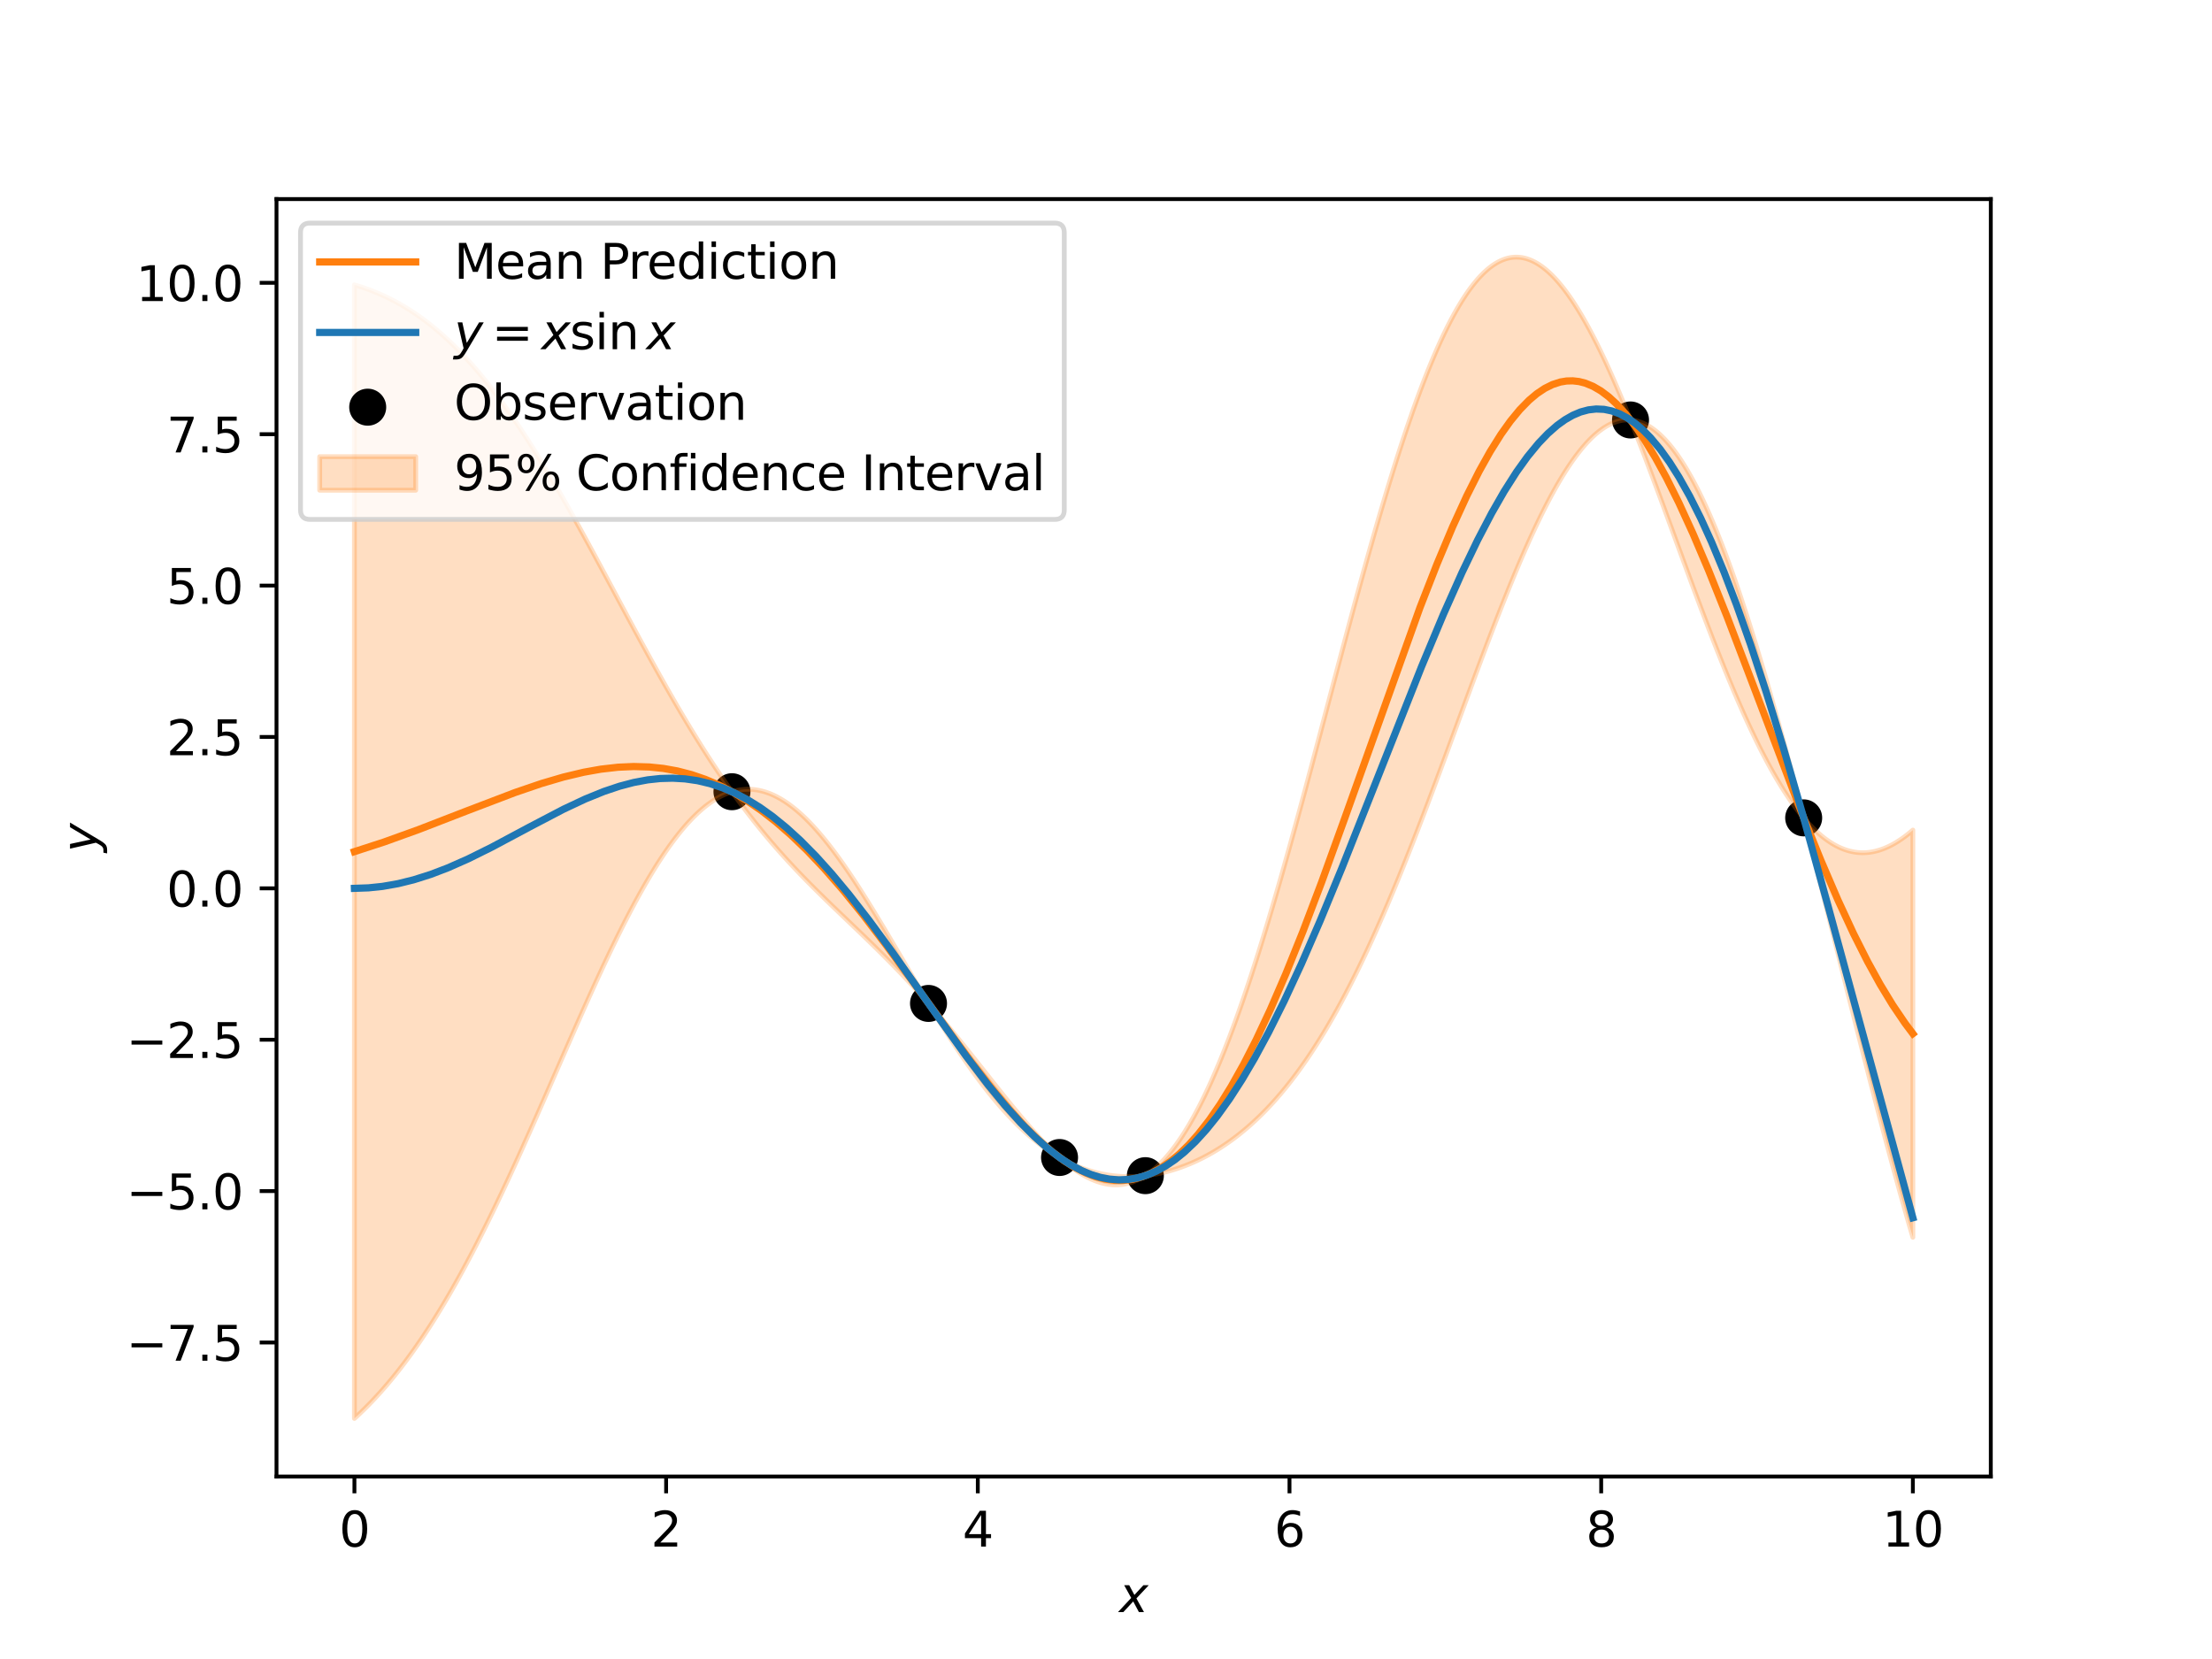 <?xml version="1.0" encoding="utf-8" standalone="no"?>
<!DOCTYPE svg PUBLIC "-//W3C//DTD SVG 1.1//EN"
  "http://www.w3.org/Graphics/SVG/1.1/DTD/svg11.dtd">
<svg xmlns:xlink="http://www.w3.org/1999/xlink" width="460.8pt" height="345.6pt" viewBox="0 0 460.8 345.6" xmlns="http://www.w3.org/2000/svg" version="1.1">
 <defs>
  <style type="text/css">*{stroke-linejoin: round; stroke-linecap: butt}</style>
 </defs>
 <g id="figure_1">
  <g id="patch_1">
   <path d="M 0 345.6 
L 460.8 345.6 
L 460.8 0 
L 0 0 
z
" style="fill: #ffffff"/>
  </g>
  <g id="axes_1">
   <g id="patch_2">
    <path d="M 57.6 307.584 
L 414.72 307.584 
L 414.72 41.472 
L 57.6 41.472 
z
" style="fill: #ffffff"/>
   </g>
   <g id="PathCollection_1">
    <defs>
     <path id="m685941c3b2" d="M 0 3.354 
C 0.89 3.354 1.743 3.001 2.372 2.372 
C 3.001 1.743 3.354 0.89 3.354 0 
C 3.354 -0.89 3.001 -1.743 2.372 -2.372 
C 1.743 -3.001 0.89 -3.354 0 -3.354 
C -0.89 -3.354 -1.743 -3.001 -2.372 -2.372 
C -3.001 -1.743 -3.354 -0.89 -3.354 0 
C -3.354 0.89 -3.001 1.743 -2.372 2.372 
C -1.743 3.001 -0.89 3.354 0 3.354 
z
" style="stroke: #000000"/>
    </defs>
    <g clip-path="url(#pd2d1ee1862)">
     <use xlink:href="#m685941c3b2" x="238.597" y="244.912" style="stroke: #000000"/>
     <use xlink:href="#m685941c3b2" x="339.666" y="87.486" style="stroke: #000000"/>
     <use xlink:href="#m685941c3b2" x="220.723" y="241.128" style="stroke: #000000"/>
     <use xlink:href="#m685941c3b2" x="193.425" y="209.032" style="stroke: #000000"/>
     <use xlink:href="#m685941c3b2" x="152.478" y="164.929" style="stroke: #000000"/>
     <use xlink:href="#m685941c3b2" x="375.739" y="170.378" style="stroke: #000000"/>
    </g>
   </g>
   <g id="PolyCollection_1">
    <defs>
     <path id="mb8522002e3" d="M 73.833 -286.264 
L 73.833 -50.112 
L 74.158 -50.409 
L 74.483 -50.709 
L 74.808 -51.014 
L 75.133 -51.323 
L 75.458 -51.635 
L 75.783 -51.952 
L 76.108 -52.272 
L 76.433 -52.597 
L 76.758 -52.926 
L 77.083 -53.258 
L 77.408 -53.595 
L 77.732 -53.937 
L 78.057 -54.282 
L 78.382 -54.631 
L 78.707 -54.985 
L 79.032 -55.343 
L 79.357 -55.706 
L 79.682 -56.072 
L 80.007 -56.443 
L 80.332 -56.818 
L 80.657 -57.198 
L 80.982 -57.582 
L 81.307 -57.97 
L 81.632 -58.363 
L 81.957 -58.76 
L 82.282 -59.162 
L 82.607 -59.568 
L 82.932 -59.978 
L 83.257 -60.393 
L 83.582 -60.813 
L 83.907 -61.237 
L 84.232 -61.665 
L 84.557 -62.098 
L 84.882 -62.535 
L 85.207 -62.977 
L 85.532 -63.424 
L 85.857 -63.875 
L 86.182 -64.331 
L 86.507 -64.791 
L 86.832 -65.256 
L 87.157 -65.725 
L 87.482 -66.199 
L 87.807 -66.677 
L 88.132 -67.16 
L 88.457 -67.648 
L 88.782 -68.14 
L 89.107 -68.637 
L 89.432 -69.138 
L 89.757 -69.644 
L 90.082 -70.154 
L 90.407 -70.669 
L 90.732 -71.188 
L 91.057 -71.712 
L 91.382 -72.24 
L 91.707 -72.773 
L 92.032 -73.31 
L 92.357 -73.852 
L 92.682 -74.398 
L 93.007 -74.949 
L 93.331 -75.504 
L 93.656 -76.064 
L 93.981 -76.627 
L 94.306 -77.196 
L 94.631 -77.768 
L 94.956 -78.345 
L 95.281 -78.926 
L 95.606 -79.511 
L 95.931 -80.101 
L 96.256 -80.694 
L 96.581 -81.292 
L 96.906 -81.894 
L 97.231 -82.5 
L 97.556 -83.11 
L 97.881 -83.725 
L 98.206 -84.343 
L 98.531 -84.965 
L 98.856 -85.591 
L 99.181 -86.221 
L 99.506 -86.855 
L 99.831 -87.492 
L 100.156 -88.134 
L 100.481 -88.778 
L 100.806 -89.427 
L 101.131 -90.079 
L 101.456 -90.735 
L 101.781 -91.394 
L 102.106 -92.057 
L 102.431 -92.723 
L 102.756 -93.393 
L 103.081 -94.066 
L 103.406 -94.742 
L 103.731 -95.421 
L 104.056 -96.103 
L 104.381 -96.788 
L 104.706 -97.477 
L 105.031 -98.168 
L 105.356 -98.862 
L 105.681 -99.559 
L 106.006 -100.258 
L 106.331 -100.96 
L 106.656 -101.665 
L 106.981 -102.373 
L 107.306 -103.082 
L 107.631 -103.794 
L 107.956 -104.509 
L 108.281 -105.225 
L 108.606 -105.944 
L 108.931 -106.665 
L 109.255 -107.388 
L 109.58 -108.112 
L 109.905 -108.839 
L 110.23 -109.567 
L 110.555 -110.297 
L 110.88 -111.028 
L 111.205 -111.761 
L 111.53 -112.495 
L 111.855 -113.23 
L 112.18 -113.967 
L 112.505 -114.705 
L 112.83 -115.444 
L 113.155 -116.183 
L 113.48 -116.924 
L 113.805 -117.665 
L 114.13 -118.407 
L 114.455 -119.149 
L 114.78 -119.892 
L 115.105 -120.636 
L 115.43 -121.379 
L 115.755 -122.123 
L 116.08 -122.866 
L 116.405 -123.61 
L 116.73 -124.353 
L 117.055 -125.096 
L 117.38 -125.839 
L 117.705 -126.581 
L 118.03 -127.323 
L 118.355 -128.064 
L 118.68 -128.804 
L 119.005 -129.543 
L 119.33 -130.281 
L 119.655 -131.018 
L 119.98 -131.754 
L 120.305 -132.488 
L 120.63 -133.221 
L 120.955 -133.953 
L 121.28 -134.682 
L 121.605 -135.41 
L 121.93 -136.136 
L 122.255 -136.86 
L 122.58 -137.582 
L 122.905 -138.302 
L 123.23 -139.019 
L 123.555 -139.734 
L 123.88 -140.446 
L 124.205 -141.155 
L 124.53 -141.862 
L 124.855 -142.565 
L 125.179 -143.266 
L 125.504 -143.964 
L 125.829 -144.658 
L 126.154 -145.348 
L 126.479 -146.036 
L 126.804 -146.719 
L 127.129 -147.399 
L 127.454 -148.075 
L 127.779 -148.747 
L 128.104 -149.415 
L 128.429 -150.079 
L 128.754 -150.738 
L 129.079 -151.393 
L 129.404 -152.044 
L 129.729 -152.69 
L 130.054 -153.331 
L 130.379 -153.967 
L 130.704 -154.598 
L 131.029 -155.225 
L 131.354 -155.845 
L 131.679 -156.461 
L 132.004 -157.071 
L 132.329 -157.676 
L 132.654 -158.275 
L 132.979 -158.869 
L 133.304 -159.456 
L 133.629 -160.038 
L 133.954 -160.613 
L 134.279 -161.182 
L 134.604 -161.746 
L 134.929 -162.302 
L 135.254 -162.853 
L 135.579 -163.396 
L 135.904 -163.934 
L 136.229 -164.464 
L 136.554 -164.987 
L 136.879 -165.504 
L 137.204 -166.014 
L 137.529 -166.516 
L 137.854 -167.011 
L 138.179 -167.499 
L 138.504 -167.98 
L 138.829 -168.453 
L 139.154 -168.918 
L 139.479 -169.376 
L 139.804 -169.826 
L 140.129 -170.269 
L 140.454 -170.703 
L 140.779 -171.13 
L 141.103 -171.548 
L 141.428 -171.959 
L 141.753 -172.361 
L 142.078 -172.755 
L 142.403 -173.14 
L 142.728 -173.517 
L 143.053 -173.886 
L 143.378 -174.246 
L 143.703 -174.598 
L 144.028 -174.941 
L 144.353 -175.275 
L 144.678 -175.601 
L 145.003 -175.918 
L 145.328 -176.225 
L 145.653 -176.524 
L 145.978 -176.814 
L 146.303 -177.095 
L 146.628 -177.367 
L 146.953 -177.63 
L 147.278 -177.883 
L 147.603 -178.128 
L 147.928 -178.363 
L 148.253 -178.589 
L 148.578 -178.806 
L 148.903 -179.013 
L 149.228 -179.211 
L 149.553 -179.4 
L 149.878 -179.579 
L 150.203 -179.748 
L 150.528 -179.909 
L 150.853 -180.06 
L 151.178 -180.201 
L 151.503 -180.333 
L 151.828 -180.455 
L 152.153 -180.568 
L 152.478 -180.671 
L 152.803 -180.218 
L 153.128 -179.768 
L 153.453 -179.32 
L 153.778 -178.876 
L 154.103 -178.436 
L 154.428 -177.998 
L 154.753 -177.563 
L 155.078 -177.132 
L 155.403 -176.703 
L 155.728 -176.278 
L 156.053 -175.855 
L 156.378 -175.436 
L 156.703 -175.02 
L 157.027 -174.606 
L 157.352 -174.196 
L 157.677 -173.789 
L 158.002 -173.384 
L 158.327 -172.983 
L 158.652 -172.584 
L 158.977 -172.189 
L 159.302 -171.796 
L 159.627 -171.405 
L 159.952 -171.018 
L 160.277 -170.633 
L 160.602 -170.251 
L 160.927 -169.872 
L 161.252 -169.496 
L 161.577 -169.121 
L 161.902 -168.75 
L 162.227 -168.381 
L 162.552 -168.014 
L 162.877 -167.65 
L 163.202 -167.288 
L 163.527 -166.929 
L 163.852 -166.572 
L 164.177 -166.217 
L 164.502 -165.865 
L 164.827 -165.514 
L 165.152 -165.166 
L 165.477 -164.819 
L 165.802 -164.475 
L 166.127 -164.133 
L 166.452 -163.792 
L 166.777 -163.453 
L 167.102 -163.117 
L 167.427 -162.782 
L 167.752 -162.448 
L 168.077 -162.116 
L 168.402 -161.786 
L 168.727 -161.457 
L 169.052 -161.13 
L 169.377 -160.804 
L 169.702 -160.48 
L 170.027 -160.157 
L 170.352 -159.835 
L 170.677 -159.514 
L 171.002 -159.194 
L 171.327 -158.875 
L 171.652 -158.557 
L 171.977 -158.241 
L 172.302 -157.925 
L 172.627 -157.61 
L 172.951 -157.295 
L 173.276 -156.981 
L 173.601 -156.668 
L 173.926 -156.356 
L 174.251 -156.044 
L 174.576 -155.732 
L 174.901 -155.421 
L 175.226 -155.11 
L 175.551 -154.799 
L 175.876 -154.488 
L 176.201 -154.178 
L 176.526 -153.867 
L 176.851 -153.557 
L 177.176 -153.247 
L 177.501 -152.936 
L 177.826 -152.625 
L 178.151 -152.314 
L 178.476 -152.003 
L 178.801 -151.691 
L 179.126 -151.379 
L 179.451 -151.067 
L 179.776 -150.754 
L 180.101 -150.44 
L 180.426 -150.126 
L 180.751 -149.811 
L 181.076 -149.496 
L 181.401 -149.179 
L 181.726 -148.862 
L 182.051 -148.544 
L 182.376 -148.225 
L 182.701 -147.905 
L 183.026 -147.584 
L 183.351 -147.262 
L 183.676 -146.939 
L 184.001 -146.614 
L 184.326 -146.289 
L 184.651 -145.962 
L 184.976 -145.634 
L 185.301 -145.305 
L 185.626 -144.974 
L 185.951 -144.642 
L 186.276 -144.308 
L 186.601 -143.973 
L 186.926 -143.637 
L 187.251 -143.299 
L 187.576 -142.96 
L 187.901 -142.619 
L 188.226 -142.276 
L 188.55 -141.932 
L 188.875 -141.586 
L 189.2 -141.239 
L 189.525 -140.89 
L 189.85 -140.539 
L 190.175 -140.187 
L 190.5 -139.833 
L 190.825 -139.477 
L 191.15 -139.119 
L 191.475 -138.76 
L 191.8 -138.399 
L 192.125 -138.036 
L 192.45 -137.672 
L 192.775 -137.306 
L 193.1 -136.938 
L 193.425 -136.568 
L 193.75 -136.032 
L 194.075 -135.498 
L 194.4 -134.966 
L 194.725 -134.436 
L 195.05 -133.908 
L 195.375 -133.383 
L 195.7 -132.86 
L 196.025 -132.339 
L 196.35 -131.821 
L 196.675 -131.306 
L 197 -130.793 
L 197.325 -130.284 
L 197.65 -129.777 
L 197.975 -129.273 
L 198.3 -128.772 
L 198.625 -128.274 
L 198.95 -127.779 
L 199.275 -127.288 
L 199.6 -126.8 
L 199.925 -126.316 
L 200.25 -125.835 
L 200.575 -125.358 
L 200.9 -124.884 
L 201.225 -124.414 
L 201.55 -123.948 
L 201.875 -123.485 
L 202.2 -123.027 
L 202.525 -122.572 
L 202.85 -122.122 
L 203.175 -121.675 
L 203.5 -121.233 
L 203.825 -120.794 
L 204.15 -120.36 
L 204.474 -119.931 
L 204.799 -119.505 
L 205.124 -119.084 
L 205.449 -118.667 
L 205.774 -118.255 
L 206.099 -117.847 
L 206.424 -117.444 
L 206.749 -117.045 
L 207.074 -116.651 
L 207.399 -116.261 
L 207.724 -115.877 
L 208.049 -115.496 
L 208.374 -115.121 
L 208.699 -114.75 
L 209.024 -114.384 
L 209.349 -114.023 
L 209.674 -113.667 
L 209.999 -113.315 
L 210.324 -112.968 
L 210.649 -112.626 
L 210.974 -112.289 
L 211.299 -111.957 
L 211.624 -111.63 
L 211.949 -111.308 
L 212.274 -110.991 
L 212.599 -110.678 
L 212.924 -110.371 
L 213.249 -110.068 
L 213.574 -109.771 
L 213.899 -109.478 
L 214.224 -109.19 
L 214.549 -108.908 
L 214.874 -108.63 
L 215.199 -108.357 
L 215.524 -108.089 
L 215.849 -107.827 
L 216.174 -107.569 
L 216.499 -107.316 
L 216.824 -107.068 
L 217.149 -106.825 
L 217.474 -106.587 
L 217.799 -106.353 
L 218.124 -106.125 
L 218.449 -105.901 
L 218.774 -105.683 
L 219.099 -105.469 
L 219.424 -105.26 
L 219.749 -105.056 
L 220.074 -104.857 
L 220.398 -104.662 
L 220.723 -104.472 
L 221.048 -104.187 
L 221.373 -103.908 
L 221.698 -103.635 
L 222.023 -103.367 
L 222.348 -103.106 
L 222.673 -102.851 
L 222.998 -102.602 
L 223.323 -102.36 
L 223.648 -102.125 
L 223.973 -101.896 
L 224.298 -101.674 
L 224.623 -101.46 
L 224.948 -101.253 
L 225.273 -101.053 
L 225.598 -100.86 
L 225.923 -100.676 
L 226.248 -100.498 
L 226.573 -100.329 
L 226.898 -100.168 
L 227.223 -100.015 
L 227.548 -99.87 
L 227.873 -99.734 
L 228.198 -99.606 
L 228.523 -99.487 
L 228.848 -99.377 
L 229.173 -99.275 
L 229.498 -99.183 
L 229.823 -99.099 
L 230.148 -99.025 
L 230.473 -98.96 
L 230.798 -98.905 
L 231.123 -98.859 
L 231.448 -98.823 
L 231.773 -98.797 
L 232.098 -98.781 
L 232.423 -98.774 
L 232.748 -98.778 
L 233.073 -98.792 
L 233.398 -98.817 
L 233.723 -98.852 
L 234.048 -98.897 
L 234.373 -98.953 
L 234.698 -99.02 
L 235.023 -99.098 
L 235.348 -99.186 
L 235.673 -99.285 
L 235.998 -99.396 
L 236.322 -99.518 
L 236.647 -99.651 
L 236.972 -99.795 
L 237.297 -99.95 
L 237.622 -100.117 
L 237.947 -100.296 
L 238.272 -100.486 
L 238.597 -100.688 
L 238.922 -100.727 
L 239.247 -100.77 
L 239.572 -100.817 
L 239.897 -100.866 
L 240.222 -100.92 
L 240.547 -100.976 
L 240.872 -101.036 
L 241.197 -101.1 
L 241.522 -101.167 
L 241.847 -101.237 
L 242.172 -101.311 
L 242.497 -101.388 
L 242.822 -101.469 
L 243.147 -101.553 
L 243.472 -101.641 
L 243.797 -101.732 
L 244.122 -101.826 
L 244.447 -101.924 
L 244.772 -102.025 
L 245.097 -102.129 
L 245.422 -102.237 
L 245.747 -102.349 
L 246.072 -102.464 
L 246.397 -102.582 
L 246.722 -102.704 
L 247.047 -102.829 
L 247.372 -102.958 
L 247.697 -103.09 
L 248.022 -103.226 
L 248.347 -103.365 
L 248.672 -103.507 
L 248.997 -103.654 
L 249.322 -103.804 
L 249.647 -103.957 
L 249.972 -104.114 
L 250.297 -104.274 
L 250.622 -104.439 
L 250.947 -104.606 
L 251.272 -104.778 
L 251.597 -104.953 
L 251.922 -105.132 
L 252.246 -105.315 
L 252.571 -105.501 
L 252.896 -105.691 
L 253.221 -105.885 
L 253.546 -106.083 
L 253.871 -106.284 
L 254.196 -106.49 
L 254.521 -106.699 
L 254.846 -106.913 
L 255.171 -107.13 
L 255.496 -107.351 
L 255.821 -107.577 
L 256.146 -107.806 
L 256.471 -108.04 
L 256.796 -108.277 
L 257.121 -108.519 
L 257.446 -108.765 
L 257.771 -109.015 
L 258.096 -109.269 
L 258.421 -109.528 
L 258.746 -109.791 
L 259.071 -110.058 
L 259.396 -110.33 
L 259.721 -110.606 
L 260.046 -110.887 
L 260.371 -111.172 
L 260.696 -111.462 
L 261.021 -111.756 
L 261.346 -112.055 
L 261.671 -112.358 
L 261.996 -112.666 
L 262.321 -112.979 
L 262.646 -113.296 
L 262.971 -113.619 
L 263.296 -113.946 
L 263.621 -114.278 
L 263.946 -114.614 
L 264.271 -114.956 
L 264.596 -115.303 
L 264.921 -115.655 
L 265.246 -116.011 
L 265.571 -116.373 
L 265.896 -116.74 
L 266.221 -117.112 
L 266.546 -117.489 
L 266.871 -117.871 
L 267.196 -118.259 
L 267.521 -118.652 
L 267.846 -119.05 
L 268.17 -119.453 
L 268.495 -119.862 
L 268.82 -120.276 
L 269.145 -120.696 
L 269.47 -121.121 
L 269.795 -121.551 
L 270.12 -121.987 
L 270.445 -122.428 
L 270.77 -122.875 
L 271.095 -123.328 
L 271.42 -123.786 
L 271.745 -124.25 
L 272.07 -124.719 
L 272.395 -125.194 
L 272.72 -125.675 
L 273.045 -126.161 
L 273.37 -126.653 
L 273.695 -127.151 
L 274.02 -127.655 
L 274.345 -128.164 
L 274.67 -128.679 
L 274.995 -129.2 
L 275.32 -129.727 
L 275.645 -130.259 
L 275.97 -130.797 
L 276.295 -131.341 
L 276.62 -131.891 
L 276.945 -132.447 
L 277.27 -133.009 
L 277.595 -133.576 
L 277.92 -134.149 
L 278.245 -134.728 
L 278.57 -135.313 
L 278.895 -135.904 
L 279.22 -136.5 
L 279.545 -137.103 
L 279.87 -137.711 
L 280.195 -138.324 
L 280.52 -138.944 
L 280.845 -139.57 
L 281.17 -140.201 
L 281.495 -140.837 
L 281.82 -141.48 
L 282.145 -142.128 
L 282.47 -142.782 
L 282.795 -143.442 
L 283.12 -144.107 
L 283.445 -144.778 
L 283.769 -145.454 
L 284.094 -146.136 
L 284.419 -146.823 
L 284.744 -147.516 
L 285.069 -148.214 
L 285.394 -148.917 
L 285.719 -149.626 
L 286.044 -150.34 
L 286.369 -151.059 
L 286.694 -151.784 
L 287.019 -152.514 
L 287.344 -153.248 
L 287.669 -153.988 
L 287.994 -154.733 
L 288.319 -155.483 
L 288.644 -156.237 
L 288.969 -156.997 
L 289.294 -157.761 
L 289.619 -158.53 
L 289.944 -159.303 
L 290.269 -160.081 
L 290.594 -160.864 
L 290.919 -161.651 
L 291.244 -162.442 
L 291.569 -163.237 
L 291.894 -164.037 
L 292.219 -164.841 
L 292.544 -165.649 
L 292.869 -166.46 
L 293.194 -167.276 
L 293.519 -168.095 
L 293.844 -168.918 
L 294.169 -169.745 
L 294.494 -170.575 
L 294.819 -171.408 
L 295.144 -172.245 
L 295.469 -173.085 
L 295.794 -173.928 
L 296.119 -174.774 
L 296.444 -175.622 
L 296.769 -176.474 
L 297.094 -177.328 
L 297.419 -178.185 
L 297.744 -179.044 
L 298.069 -179.906 
L 298.394 -180.77 
L 298.719 -181.636 
L 299.044 -182.504 
L 299.369 -183.373 
L 299.693 -184.245 
L 300.018 -185.118 
L 300.343 -185.993 
L 300.668 -186.868 
L 300.993 -187.746 
L 301.318 -188.624 
L 301.643 -189.503 
L 301.968 -190.383 
L 302.293 -191.264 
L 302.618 -192.146 
L 302.943 -193.027 
L 303.268 -193.909 
L 303.593 -194.792 
L 303.918 -195.674 
L 304.243 -196.556 
L 304.568 -197.438 
L 304.893 -198.319 
L 305.218 -199.2 
L 305.543 -200.081 
L 305.868 -200.96 
L 306.193 -201.838 
L 306.518 -202.716 
L 306.843 -203.591 
L 307.168 -204.466 
L 307.493 -205.339 
L 307.818 -206.21 
L 308.143 -207.079 
L 308.468 -207.946 
L 308.793 -208.811 
L 309.118 -209.673 
L 309.443 -210.533 
L 309.768 -211.391 
L 310.093 -212.245 
L 310.418 -213.096 
L 310.743 -213.945 
L 311.068 -214.789 
L 311.393 -215.631 
L 311.718 -216.468 
L 312.043 -217.302 
L 312.368 -218.132 
L 312.693 -218.958 
L 313.018 -219.78 
L 313.343 -220.597 
L 313.668 -221.409 
L 313.993 -222.217 
L 314.318 -223.019 
L 314.643 -223.817 
L 314.968 -224.609 
L 315.293 -225.396 
L 315.617 -226.177 
L 315.942 -226.953 
L 316.267 -227.722 
L 316.592 -228.485 
L 316.917 -229.243 
L 317.242 -229.993 
L 317.567 -230.738 
L 317.892 -231.475 
L 318.217 -232.206 
L 318.542 -232.929 
L 318.867 -233.646 
L 319.192 -234.355 
L 319.517 -235.056 
L 319.842 -235.75 
L 320.167 -236.436 
L 320.492 -237.114 
L 320.817 -237.783 
L 321.142 -238.445 
L 321.467 -239.098 
L 321.792 -239.742 
L 322.117 -240.378 
L 322.442 -241.005 
L 322.767 -241.623 
L 323.092 -242.231 
L 323.417 -242.83 
L 323.742 -243.42 
L 324.067 -244 
L 324.392 -244.57 
L 324.717 -245.131 
L 325.042 -245.681 
L 325.367 -246.221 
L 325.692 -246.751 
L 326.017 -247.27 
L 326.342 -247.779 
L 326.667 -248.277 
L 326.992 -248.764 
L 327.317 -249.24 
L 327.642 -249.705 
L 327.967 -250.159 
L 328.292 -250.602 
L 328.617 -251.033 
L 328.942 -251.452 
L 329.267 -251.859 
L 329.592 -252.255 
L 329.917 -252.639 
L 330.242 -253.011 
L 330.567 -253.37 
L 330.892 -253.718 
L 331.217 -254.052 
L 331.541 -254.375 
L 331.866 -254.685 
L 332.191 -254.982 
L 332.516 -255.266 
L 332.841 -255.537 
L 333.166 -255.796 
L 333.491 -256.041 
L 333.816 -256.273 
L 334.141 -256.492 
L 334.466 -256.698 
L 334.791 -256.89 
L 335.116 -257.068 
L 335.441 -257.233 
L 335.766 -257.385 
L 336.091 -257.523 
L 336.416 -257.646 
L 336.741 -257.757 
L 337.066 -257.853 
L 337.391 -257.935 
L 337.716 -258.003 
L 338.041 -258.057 
L 338.366 -258.097 
L 338.691 -258.123 
L 339.016 -258.134 
L 339.341 -258.132 
L 339.666 -258.114 
L 339.991 -257.302 
L 340.316 -256.485 
L 340.641 -255.663 
L 340.966 -254.836 
L 341.291 -254.004 
L 341.616 -253.167 
L 341.941 -252.327 
L 342.266 -251.482 
L 342.591 -250.633 
L 342.916 -249.78 
L 343.241 -248.924 
L 343.566 -248.065 
L 343.891 -247.202 
L 344.216 -246.337 
L 344.541 -245.468 
L 344.866 -244.597 
L 345.191 -243.724 
L 345.516 -242.848 
L 345.841 -241.971 
L 346.166 -241.091 
L 346.491 -240.21 
L 346.816 -239.327 
L 347.141 -238.444 
L 347.465 -237.559 
L 347.79 -236.673 
L 348.115 -235.786 
L 348.44 -234.899 
L 348.765 -234.012 
L 349.09 -233.124 
L 349.415 -232.237 
L 349.74 -231.35 
L 350.065 -230.463 
L 350.39 -229.577 
L 350.715 -228.691 
L 351.04 -227.807 
L 351.365 -226.924 
L 351.69 -226.042 
L 352.015 -225.161 
L 352.34 -224.283 
L 352.665 -223.406 
L 352.99 -222.531 
L 353.315 -221.658 
L 353.64 -220.788 
L 353.965 -219.92 
L 354.29 -219.055 
L 354.615 -218.193 
L 354.94 -217.335 
L 355.265 -216.479 
L 355.59 -215.627 
L 355.915 -214.778 
L 356.24 -213.933 
L 356.565 -213.092 
L 356.89 -212.255 
L 357.215 -211.422 
L 357.54 -210.594 
L 357.865 -209.77 
L 358.19 -208.951 
L 358.515 -208.136 
L 358.84 -207.327 
L 359.165 -206.523 
L 359.49 -205.724 
L 359.815 -204.931 
L 360.14 -204.143 
L 360.465 -203.361 
L 360.79 -202.584 
L 361.115 -201.814 
L 361.44 -201.05 
L 361.765 -200.292 
L 362.09 -199.541 
L 362.415 -198.796 
L 362.74 -198.058 
L 363.065 -197.327 
L 363.389 -196.602 
L 363.714 -195.885 
L 364.039 -195.175 
L 364.364 -194.472 
L 364.689 -193.776 
L 365.014 -193.088 
L 365.339 -192.408 
L 365.664 -191.735 
L 365.989 -191.071 
L 366.314 -190.414 
L 366.639 -189.765 
L 366.964 -189.124 
L 367.289 -188.492 
L 367.614 -187.868 
L 367.939 -187.253 
L 368.264 -186.646 
L 368.589 -186.047 
L 368.914 -185.458 
L 369.239 -184.877 
L 369.564 -184.305 
L 369.889 -183.742 
L 370.214 -183.188 
L 370.539 -182.644 
L 370.864 -182.108 
L 371.189 -181.582 
L 371.514 -181.065 
L 371.839 -180.557 
L 372.164 -180.059 
L 372.489 -179.571 
L 372.814 -179.092 
L 373.139 -178.623 
L 373.464 -178.163 
L 373.789 -177.713 
L 374.114 -177.273 
L 374.439 -176.843 
L 374.764 -176.423 
L 375.089 -176.013 
L 375.414 -175.612 
L 375.739 -175.222 
L 376.064 -173.961 
L 376.389 -172.696 
L 376.714 -171.428 
L 377.039 -170.157 
L 377.364 -168.883 
L 377.689 -167.606 
L 378.014 -166.326 
L 378.339 -165.044 
L 378.664 -163.76 
L 378.989 -162.474 
L 379.313 -161.186 
L 379.638 -159.897 
L 379.963 -158.605 
L 380.288 -157.313 
L 380.613 -156.019 
L 380.938 -154.725 
L 381.263 -153.429 
L 381.588 -152.133 
L 381.913 -150.837 
L 382.238 -149.54 
L 382.563 -148.243 
L 382.888 -146.946 
L 383.213 -145.65 
L 383.538 -144.353 
L 383.863 -143.058 
L 384.188 -141.763 
L 384.513 -140.469 
L 384.838 -139.176 
L 385.163 -137.884 
L 385.488 -136.594 
L 385.813 -135.305 
L 386.138 -134.018 
L 386.463 -132.733 
L 386.788 -131.45 
L 387.113 -130.169 
L 387.438 -128.891 
L 387.763 -127.615 
L 388.088 -126.341 
L 388.413 -125.071 
L 388.738 -123.803 
L 389.063 -122.539 
L 389.388 -121.278 
L 389.713 -120.02 
L 390.038 -118.766 
L 390.363 -117.515 
L 390.688 -116.269 
L 391.013 -115.026 
L 391.338 -113.788 
L 391.663 -112.554 
L 391.988 -111.324 
L 392.313 -110.099 
L 392.638 -108.878 
L 392.963 -107.663 
L 393.288 -106.452 
L 393.613 -105.246 
L 393.938 -104.046 
L 394.263 -102.851 
L 394.588 -101.661 
L 394.912 -100.477 
L 395.237 -99.299 
L 395.562 -98.126 
L 395.887 -96.96 
L 396.212 -95.799 
L 396.537 -94.645 
L 396.862 -93.497 
L 397.187 -92.355 
L 397.512 -91.219 
L 397.837 -90.091 
L 398.162 -88.969 
L 398.487 -87.854 
L 398.487 -172.682 
L 398.487 -172.682 
L 398.162 -172.404 
L 397.837 -172.134 
L 397.512 -171.872 
L 397.187 -171.617 
L 396.862 -171.37 
L 396.537 -171.131 
L 396.212 -170.901 
L 395.887 -170.678 
L 395.562 -170.463 
L 395.237 -170.257 
L 394.912 -170.059 
L 394.588 -169.87 
L 394.263 -169.689 
L 393.938 -169.517 
L 393.613 -169.353 
L 393.288 -169.198 
L 392.963 -169.052 
L 392.638 -168.915 
L 392.313 -168.787 
L 391.988 -168.668 
L 391.663 -168.558 
L 391.338 -168.457 
L 391.013 -168.365 
L 390.688 -168.282 
L 390.363 -168.209 
L 390.038 -168.146 
L 389.713 -168.091 
L 389.388 -168.047 
L 389.063 -168.012 
L 388.738 -167.986 
L 388.413 -167.97 
L 388.088 -167.964 
L 387.763 -167.968 
L 387.438 -167.981 
L 387.113 -168.004 
L 386.788 -168.037 
L 386.463 -168.081 
L 386.138 -168.134 
L 385.813 -168.197 
L 385.488 -168.27 
L 385.163 -168.353 
L 384.838 -168.447 
L 384.513 -168.55 
L 384.188 -168.664 
L 383.863 -168.787 
L 383.538 -168.921 
L 383.213 -169.066 
L 382.888 -169.22 
L 382.563 -169.385 
L 382.238 -169.56 
L 381.913 -169.745 
L 381.588 -169.941 
L 381.263 -170.147 
L 380.938 -170.363 
L 380.613 -170.59 
L 380.288 -170.827 
L 379.963 -171.074 
L 379.638 -171.332 
L 379.313 -171.599 
L 378.989 -171.878 
L 378.664 -172.166 
L 378.339 -172.465 
L 378.014 -172.774 
L 377.689 -173.093 
L 377.364 -173.422 
L 377.039 -173.762 
L 376.714 -174.112 
L 376.389 -174.472 
L 376.064 -174.842 
L 375.739 -175.222 
L 375.414 -176.48 
L 375.089 -177.734 
L 374.764 -178.984 
L 374.439 -180.229 
L 374.114 -181.471 
L 373.789 -182.707 
L 373.464 -183.94 
L 373.139 -185.167 
L 372.814 -186.389 
L 372.489 -187.606 
L 372.164 -188.817 
L 371.839 -190.023 
L 371.514 -191.223 
L 371.189 -192.418 
L 370.864 -193.606 
L 370.539 -194.788 
L 370.214 -195.963 
L 369.889 -197.132 
L 369.564 -198.294 
L 369.239 -199.448 
L 368.914 -200.596 
L 368.589 -201.737 
L 368.264 -202.87 
L 367.939 -203.995 
L 367.614 -205.113 
L 367.289 -206.222 
L 366.964 -207.324 
L 366.639 -208.417 
L 366.314 -209.502 
L 365.989 -210.578 
L 365.664 -211.645 
L 365.339 -212.703 
L 365.014 -213.753 
L 364.689 -214.793 
L 364.364 -215.823 
L 364.039 -216.845 
L 363.714 -217.856 
L 363.389 -218.858 
L 363.065 -219.849 
L 362.74 -220.831 
L 362.415 -221.802 
L 362.09 -222.763 
L 361.765 -223.713 
L 361.44 -224.653 
L 361.115 -225.582 
L 360.79 -226.499 
L 360.465 -227.406 
L 360.14 -228.302 
L 359.815 -229.186 
L 359.49 -230.059 
L 359.165 -230.92 
L 358.84 -231.769 
L 358.515 -232.607 
L 358.19 -233.432 
L 357.865 -234.246 
L 357.54 -235.047 
L 357.215 -235.836 
L 356.89 -236.613 
L 356.565 -237.377 
L 356.24 -238.129 
L 355.915 -238.867 
L 355.59 -239.594 
L 355.265 -240.307 
L 354.94 -241.007 
L 354.615 -241.694 
L 354.29 -242.368 
L 353.965 -243.028 
L 353.64 -243.676 
L 353.315 -244.309 
L 352.99 -244.93 
L 352.665 -245.536 
L 352.34 -246.129 
L 352.015 -246.709 
L 351.69 -247.274 
L 351.365 -247.826 
L 351.04 -248.364 
L 350.715 -248.887 
L 350.39 -249.397 
L 350.065 -249.893 
L 349.74 -250.374 
L 349.415 -250.841 
L 349.09 -251.294 
L 348.765 -251.733 
L 348.44 -252.157 
L 348.115 -252.567 
L 347.79 -252.962 
L 347.465 -253.343 
L 347.141 -253.71 
L 346.816 -254.062 
L 346.491 -254.399 
L 346.166 -254.722 
L 345.841 -255.031 
L 345.516 -255.324 
L 345.191 -255.603 
L 344.866 -255.868 
L 344.541 -256.118 
L 344.216 -256.353 
L 343.891 -256.574 
L 343.566 -256.78 
L 343.241 -256.971 
L 342.916 -257.148 
L 342.591 -257.31 
L 342.266 -257.458 
L 341.941 -257.59 
L 341.616 -257.709 
L 341.291 -257.813 
L 340.966 -257.902 
L 340.641 -257.977 
L 340.316 -258.037 
L 339.991 -258.083 
L 339.666 -258.114 
L 339.341 -258.921 
L 339.016 -259.722 
L 338.691 -260.517 
L 338.366 -261.306 
L 338.041 -262.089 
L 337.716 -262.866 
L 337.391 -263.636 
L 337.066 -264.399 
L 336.741 -265.155 
L 336.416 -265.905 
L 336.091 -266.647 
L 335.766 -267.381 
L 335.441 -268.108 
L 335.116 -268.827 
L 334.791 -269.538 
L 334.466 -270.241 
L 334.141 -270.936 
L 333.816 -271.622 
L 333.491 -272.299 
L 333.166 -272.968 
L 332.841 -273.628 
L 332.516 -274.278 
L 332.191 -274.919 
L 331.866 -275.551 
L 331.541 -276.173 
L 331.217 -276.785 
L 330.892 -277.387 
L 330.567 -277.98 
L 330.242 -278.561 
L 329.917 -279.133 
L 329.592 -279.694 
L 329.267 -280.244 
L 328.942 -280.783 
L 328.617 -281.311 
L 328.292 -281.828 
L 327.967 -282.334 
L 327.642 -282.828 
L 327.317 -283.311 
L 326.992 -283.782 
L 326.667 -284.241 
L 326.342 -284.689 
L 326.017 -285.124 
L 325.692 -285.547 
L 325.367 -285.957 
L 325.042 -286.355 
L 324.717 -286.741 
L 324.392 -287.114 
L 324.067 -287.474 
L 323.742 -287.821 
L 323.417 -288.155 
L 323.092 -288.476 
L 322.767 -288.783 
L 322.442 -289.078 
L 322.117 -289.359 
L 321.792 -289.626 
L 321.467 -289.88 
L 321.142 -290.12 
L 320.817 -290.346 
L 320.492 -290.558 
L 320.167 -290.757 
L 319.842 -290.941 
L 319.517 -291.111 
L 319.192 -291.267 
L 318.867 -291.409 
L 318.542 -291.536 
L 318.217 -291.649 
L 317.892 -291.748 
L 317.567 -291.832 
L 317.242 -291.901 
L 316.917 -291.956 
L 316.592 -291.996 
L 316.267 -292.021 
L 315.942 -292.032 
L 315.617 -292.028 
L 315.293 -292.009 
L 314.968 -291.975 
L 314.643 -291.926 
L 314.318 -291.862 
L 313.993 -291.783 
L 313.668 -291.689 
L 313.343 -291.58 
L 313.018 -291.456 
L 312.693 -291.317 
L 312.368 -291.163 
L 312.043 -290.994 
L 311.718 -290.81 
L 311.393 -290.611 
L 311.068 -290.396 
L 310.743 -290.167 
L 310.418 -289.922 
L 310.093 -289.663 
L 309.768 -289.388 
L 309.443 -289.099 
L 309.118 -288.794 
L 308.793 -288.475 
L 308.468 -288.14 
L 308.143 -287.791 
L 307.818 -287.426 
L 307.493 -287.047 
L 307.168 -286.653 
L 306.843 -286.244 
L 306.518 -285.821 
L 306.193 -285.383 
L 305.868 -284.93 
L 305.543 -284.463 
L 305.218 -283.981 
L 304.893 -283.484 
L 304.568 -282.974 
L 304.243 -282.449 
L 303.918 -281.91 
L 303.593 -281.356 
L 303.268 -280.789 
L 302.943 -280.207 
L 302.618 -279.612 
L 302.293 -279.003 
L 301.968 -278.38 
L 301.643 -277.743 
L 301.318 -277.093 
L 300.993 -276.429 
L 300.668 -275.752 
L 300.343 -275.061 
L 300.018 -274.358 
L 299.693 -273.641 
L 299.369 -272.911 
L 299.044 -272.169 
L 298.719 -271.414 
L 298.394 -270.646 
L 298.069 -269.866 
L 297.744 -269.073 
L 297.419 -268.269 
L 297.094 -267.452 
L 296.769 -266.623 
L 296.444 -265.782 
L 296.119 -264.93 
L 295.794 -264.066 
L 295.469 -263.191 
L 295.144 -262.304 
L 294.819 -261.407 
L 294.494 -260.498 
L 294.169 -259.579 
L 293.844 -258.649 
L 293.519 -257.708 
L 293.194 -256.757 
L 292.869 -255.796 
L 292.544 -254.825 
L 292.219 -253.844 
L 291.894 -252.853 
L 291.569 -251.853 
L 291.244 -250.844 
L 290.919 -249.825 
L 290.594 -248.797 
L 290.269 -247.761 
L 289.944 -246.716 
L 289.619 -245.662 
L 289.294 -244.6 
L 288.969 -243.53 
L 288.644 -242.453 
L 288.319 -241.367 
L 287.994 -240.274 
L 287.669 -239.174 
L 287.344 -238.066 
L 287.019 -236.952 
L 286.694 -235.83 
L 286.369 -234.703 
L 286.044 -233.568 
L 285.719 -232.428 
L 285.394 -231.282 
L 285.069 -230.13 
L 284.744 -228.972 
L 284.419 -227.809 
L 284.094 -226.641 
L 283.769 -225.468 
L 283.445 -224.291 
L 283.12 -223.108 
L 282.795 -221.922 
L 282.47 -220.731 
L 282.145 -219.536 
L 281.82 -218.338 
L 281.495 -217.136 
L 281.17 -215.931 
L 280.845 -214.723 
L 280.52 -213.512 
L 280.195 -212.299 
L 279.87 -211.083 
L 279.545 -209.865 
L 279.22 -208.644 
L 278.895 -207.422 
L 278.57 -206.199 
L 278.245 -204.974 
L 277.92 -203.748 
L 277.595 -202.521 
L 277.27 -201.294 
L 276.945 -200.065 
L 276.62 -198.837 
L 276.295 -197.609 
L 275.97 -196.38 
L 275.645 -195.152 
L 275.32 -193.925 
L 274.995 -192.698 
L 274.67 -191.473 
L 274.345 -190.249 
L 274.02 -189.026 
L 273.695 -187.804 
L 273.37 -186.585 
L 273.045 -185.367 
L 272.72 -184.152 
L 272.395 -182.939 
L 272.07 -181.729 
L 271.745 -180.522 
L 271.42 -179.318 
L 271.095 -178.117 
L 270.77 -176.92 
L 270.445 -175.726 
L 270.12 -174.537 
L 269.795 -173.351 
L 269.47 -172.169 
L 269.145 -170.992 
L 268.82 -169.82 
L 268.495 -168.653 
L 268.17 -167.49 
L 267.846 -166.333 
L 267.521 -165.181 
L 267.196 -164.035 
L 266.871 -162.895 
L 266.546 -161.761 
L 266.221 -160.632 
L 265.896 -159.51 
L 265.571 -158.395 
L 265.246 -157.286 
L 264.921 -156.184 
L 264.596 -155.09 
L 264.271 -154.002 
L 263.946 -152.922 
L 263.621 -151.849 
L 263.296 -150.784 
L 262.971 -149.727 
L 262.646 -148.678 
L 262.321 -147.637 
L 261.996 -146.604 
L 261.671 -145.58 
L 261.346 -144.564 
L 261.021 -143.557 
L 260.696 -142.559 
L 260.371 -141.571 
L 260.046 -140.591 
L 259.721 -139.62 
L 259.396 -138.659 
L 259.071 -137.708 
L 258.746 -136.767 
L 258.421 -135.835 
L 258.096 -134.913 
L 257.771 -134.001 
L 257.446 -133.1 
L 257.121 -132.208 
L 256.796 -131.327 
L 256.471 -130.457 
L 256.146 -129.598 
L 255.821 -128.749 
L 255.496 -127.911 
L 255.171 -127.083 
L 254.846 -126.267 
L 254.521 -125.462 
L 254.196 -124.668 
L 253.871 -123.886 
L 253.546 -123.115 
L 253.221 -122.355 
L 252.896 -121.607 
L 252.571 -120.87 
L 252.246 -120.146 
L 251.922 -119.432 
L 251.597 -118.731 
L 251.272 -118.042 
L 250.947 -117.364 
L 250.622 -116.698 
L 250.297 -116.045 
L 249.972 -115.403 
L 249.647 -114.774 
L 249.322 -114.156 
L 248.997 -113.551 
L 248.672 -112.959 
L 248.347 -112.378 
L 248.022 -111.81 
L 247.697 -111.254 
L 247.372 -110.71 
L 247.047 -110.179 
L 246.722 -109.66 
L 246.397 -109.153 
L 246.072 -108.659 
L 245.747 -108.177 
L 245.422 -107.708 
L 245.097 -107.251 
L 244.772 -106.806 
L 244.447 -106.374 
L 244.122 -105.954 
L 243.797 -105.546 
L 243.472 -105.151 
L 243.147 -104.769 
L 242.822 -104.398 
L 242.497 -104.04 
L 242.172 -103.694 
L 241.847 -103.36 
L 241.522 -103.039 
L 241.197 -102.73 
L 240.872 -102.432 
L 240.547 -102.147 
L 240.222 -101.874 
L 239.897 -101.613 
L 239.572 -101.364 
L 239.247 -101.127 
L 238.922 -100.902 
L 238.597 -100.688 
L 238.272 -100.652 
L 237.947 -100.62 
L 237.622 -100.591 
L 237.297 -100.566 
L 236.972 -100.544 
L 236.647 -100.526 
L 236.322 -100.511 
L 235.998 -100.501 
L 235.673 -100.493 
L 235.348 -100.49 
L 235.023 -100.49 
L 234.698 -100.493 
L 234.373 -100.501 
L 234.048 -100.512 
L 233.723 -100.527 
L 233.398 -100.545 
L 233.073 -100.568 
L 232.748 -100.594 
L 232.423 -100.624 
L 232.098 -100.658 
L 231.773 -100.695 
L 231.448 -100.737 
L 231.123 -100.783 
L 230.798 -100.832 
L 230.473 -100.886 
L 230.148 -100.943 
L 229.823 -101.005 
L 229.498 -101.071 
L 229.173 -101.14 
L 228.848 -101.214 
L 228.523 -101.292 
L 228.198 -101.374 
L 227.873 -101.461 
L 227.548 -101.551 
L 227.223 -101.646 
L 226.898 -101.745 
L 226.573 -101.848 
L 226.248 -101.956 
L 225.923 -102.068 
L 225.598 -102.184 
L 225.273 -102.305 
L 224.948 -102.43 
L 224.623 -102.56 
L 224.298 -102.694 
L 223.973 -102.833 
L 223.648 -102.976 
L 223.323 -103.124 
L 222.998 -103.276 
L 222.673 -103.433 
L 222.348 -103.595 
L 222.023 -103.761 
L 221.698 -103.932 
L 221.373 -104.107 
L 221.048 -104.287 
L 220.723 -104.472 
L 220.398 -104.763 
L 220.074 -105.059 
L 219.749 -105.361 
L 219.424 -105.667 
L 219.099 -105.979 
L 218.774 -106.296 
L 218.449 -106.617 
L 218.124 -106.943 
L 217.799 -107.274 
L 217.474 -107.609 
L 217.149 -107.948 
L 216.824 -108.291 
L 216.499 -108.638 
L 216.174 -108.989 
L 215.849 -109.344 
L 215.524 -109.703 
L 215.199 -110.064 
L 214.874 -110.43 
L 214.549 -110.798 
L 214.224 -111.169 
L 213.899 -111.544 
L 213.574 -111.921 
L 213.249 -112.301 
L 212.924 -112.683 
L 212.599 -113.068 
L 212.274 -113.455 
L 211.949 -113.844 
L 211.624 -114.236 
L 211.299 -114.629 
L 210.974 -115.024 
L 210.649 -115.421 
L 210.324 -115.82 
L 209.999 -116.22 
L 209.674 -116.622 
L 209.349 -117.025 
L 209.024 -117.429 
L 208.699 -117.834 
L 208.374 -118.24 
L 208.049 -118.647 
L 207.724 -119.054 
L 207.399 -119.463 
L 207.074 -119.872 
L 206.749 -120.281 
L 206.424 -120.691 
L 206.099 -121.101 
L 205.774 -121.511 
L 205.449 -121.922 
L 205.124 -122.332 
L 204.799 -122.743 
L 204.474 -123.153 
L 204.15 -123.563 
L 203.825 -123.973 
L 203.5 -124.382 
L 203.175 -124.791 
L 202.85 -125.199 
L 202.525 -125.607 
L 202.2 -126.014 
L 201.875 -126.421 
L 201.55 -126.826 
L 201.225 -127.231 
L 200.9 -127.635 
L 200.575 -128.038 
L 200.25 -128.44 
L 199.925 -128.841 
L 199.6 -129.241 
L 199.275 -129.639 
L 198.95 -130.037 
L 198.625 -130.433 
L 198.3 -130.827 
L 197.975 -131.221 
L 197.65 -131.613 
L 197.325 -132.003 
L 197 -132.392 
L 196.675 -132.78 
L 196.35 -133.166 
L 196.025 -133.551 
L 195.7 -133.933 
L 195.375 -134.315 
L 195.05 -134.695 
L 194.725 -135.073 
L 194.4 -135.449 
L 194.075 -135.824 
L 193.75 -136.197 
L 193.425 -136.568 
L 193.1 -137.106 
L 192.775 -137.645 
L 192.45 -138.186 
L 192.125 -138.729 
L 191.8 -139.273 
L 191.475 -139.818 
L 191.15 -140.365 
L 190.825 -140.912 
L 190.5 -141.461 
L 190.175 -142.01 
L 189.85 -142.56 
L 189.525 -143.111 
L 189.2 -143.663 
L 188.875 -144.214 
L 188.55 -144.766 
L 188.226 -145.319 
L 187.901 -145.871 
L 187.576 -146.423 
L 187.251 -146.975 
L 186.926 -147.527 
L 186.601 -148.079 
L 186.276 -148.63 
L 185.951 -149.18 
L 185.626 -149.729 
L 185.301 -150.278 
L 184.976 -150.826 
L 184.651 -151.372 
L 184.326 -151.917 
L 184.001 -152.461 
L 183.676 -153.004 
L 183.351 -153.545 
L 183.026 -154.084 
L 182.701 -154.621 
L 182.376 -155.156 
L 182.051 -155.689 
L 181.726 -156.22 
L 181.401 -156.748 
L 181.076 -157.274 
L 180.751 -157.797 
L 180.426 -158.318 
L 180.101 -158.835 
L 179.776 -159.35 
L 179.451 -159.861 
L 179.126 -160.369 
L 178.801 -160.874 
L 178.476 -161.376 
L 178.151 -161.873 
L 177.826 -162.367 
L 177.501 -162.857 
L 177.176 -163.343 
L 176.851 -163.825 
L 176.526 -164.303 
L 176.201 -164.776 
L 175.876 -165.245 
L 175.551 -165.709 
L 175.226 -166.168 
L 174.901 -166.623 
L 174.576 -167.072 
L 174.251 -167.517 
L 173.926 -167.956 
L 173.601 -168.39 
L 173.276 -168.818 
L 172.951 -169.241 
L 172.627 -169.659 
L 172.302 -170.07 
L 171.977 -170.476 
L 171.652 -170.875 
L 171.327 -171.269 
L 171.002 -171.656 
L 170.677 -172.037 
L 170.352 -172.411 
L 170.027 -172.779 
L 169.702 -173.14 
L 169.377 -173.495 
L 169.052 -173.842 
L 168.727 -174.183 
L 168.402 -174.516 
L 168.077 -174.843 
L 167.752 -175.162 
L 167.427 -175.474 
L 167.102 -175.778 
L 166.777 -176.075 
L 166.452 -176.365 
L 166.127 -176.647 
L 165.802 -176.92 
L 165.477 -177.186 
L 165.152 -177.445 
L 164.827 -177.695 
L 164.502 -177.937 
L 164.177 -178.171 
L 163.852 -178.396 
L 163.527 -178.613 
L 163.202 -178.822 
L 162.877 -179.023 
L 162.552 -179.215 
L 162.227 -179.398 
L 161.902 -179.573 
L 161.577 -179.739 
L 161.252 -179.896 
L 160.927 -180.044 
L 160.602 -180.184 
L 160.277 -180.314 
L 159.952 -180.436 
L 159.627 -180.549 
L 159.302 -180.652 
L 158.977 -180.746 
L 158.652 -180.832 
L 158.327 -180.908 
L 158.002 -180.975 
L 157.677 -181.032 
L 157.352 -181.08 
L 157.027 -181.119 
L 156.703 -181.149 
L 156.378 -181.169 
L 156.053 -181.179 
L 155.728 -181.181 
L 155.403 -181.173 
L 155.078 -181.155 
L 154.753 -181.128 
L 154.428 -181.091 
L 154.103 -181.045 
L 153.778 -180.989 
L 153.453 -180.924 
L 153.128 -180.849 
L 152.803 -180.765 
L 152.478 -180.671 
L 152.153 -181.128 
L 151.828 -181.588 
L 151.503 -182.051 
L 151.178 -182.517 
L 150.853 -182.986 
L 150.528 -183.458 
L 150.203 -183.933 
L 149.878 -184.412 
L 149.553 -184.894 
L 149.228 -185.379 
L 148.903 -185.866 
L 148.578 -186.357 
L 148.253 -186.851 
L 147.928 -187.348 
L 147.603 -187.849 
L 147.278 -188.352 
L 146.953 -188.858 
L 146.628 -189.367 
L 146.303 -189.879 
L 145.978 -190.394 
L 145.653 -190.912 
L 145.328 -191.433 
L 145.003 -191.956 
L 144.678 -192.483 
L 144.353 -193.012 
L 144.028 -193.544 
L 143.703 -194.078 
L 143.378 -194.616 
L 143.053 -195.156 
L 142.728 -195.698 
L 142.403 -196.243 
L 142.078 -196.791 
L 141.753 -197.341 
L 141.428 -197.894 
L 141.103 -198.449 
L 140.779 -199.007 
L 140.454 -199.566 
L 140.129 -200.128 
L 139.804 -200.693 
L 139.479 -201.259 
L 139.154 -201.828 
L 138.829 -202.398 
L 138.504 -202.971 
L 138.179 -203.546 
L 137.854 -204.122 
L 137.529 -204.701 
L 137.204 -205.281 
L 136.879 -205.863 
L 136.554 -206.447 
L 136.229 -207.032 
L 135.904 -207.62 
L 135.579 -208.208 
L 135.254 -208.798 
L 134.929 -209.39 
L 134.604 -209.982 
L 134.279 -210.576 
L 133.954 -211.172 
L 133.629 -211.768 
L 133.304 -212.366 
L 132.979 -212.964 
L 132.654 -213.564 
L 132.329 -214.165 
L 132.004 -214.766 
L 131.679 -215.368 
L 131.354 -215.971 
L 131.029 -216.575 
L 130.704 -217.179 
L 130.379 -217.783 
L 130.054 -218.388 
L 129.729 -218.994 
L 129.404 -219.6 
L 129.079 -220.206 
L 128.754 -220.812 
L 128.429 -221.418 
L 128.104 -222.025 
L 127.779 -222.631 
L 127.454 -223.237 
L 127.129 -223.843 
L 126.804 -224.449 
L 126.479 -225.055 
L 126.154 -225.66 
L 125.829 -226.265 
L 125.504 -226.869 
L 125.179 -227.473 
L 124.855 -228.076 
L 124.53 -228.678 
L 124.205 -229.28 
L 123.88 -229.88 
L 123.555 -230.48 
L 123.23 -231.079 
L 122.905 -231.677 
L 122.58 -232.273 
L 122.255 -232.869 
L 121.93 -233.463 
L 121.605 -234.056 
L 121.28 -234.647 
L 120.955 -235.237 
L 120.63 -235.826 
L 120.305 -236.413 
L 119.98 -236.998 
L 119.655 -237.582 
L 119.33 -238.164 
L 119.005 -238.744 
L 118.68 -239.322 
L 118.355 -239.898 
L 118.03 -240.472 
L 117.705 -241.044 
L 117.38 -241.614 
L 117.055 -242.182 
L 116.73 -242.747 
L 116.405 -243.31 
L 116.08 -243.871 
L 115.755 -244.43 
L 115.43 -244.986 
L 115.105 -245.539 
L 114.78 -246.09 
L 114.455 -246.638 
L 114.13 -247.183 
L 113.805 -247.726 
L 113.48 -248.266 
L 113.155 -248.803 
L 112.83 -249.337 
L 112.505 -249.869 
L 112.18 -250.397 
L 111.855 -250.922 
L 111.53 -251.444 
L 111.205 -251.963 
L 110.88 -252.479 
L 110.555 -252.992 
L 110.23 -253.501 
L 109.905 -254.007 
L 109.58 -254.51 
L 109.255 -255.009 
L 108.931 -255.505 
L 108.606 -255.997 
L 108.281 -256.486 
L 107.956 -256.972 
L 107.631 -257.453 
L 107.306 -257.932 
L 106.981 -258.406 
L 106.656 -258.877 
L 106.331 -259.345 
L 106.006 -259.808 
L 105.681 -260.268 
L 105.356 -260.724 
L 105.031 -261.176 
L 104.706 -261.624 
L 104.381 -262.069 
L 104.056 -262.51 
L 103.731 -262.946 
L 103.406 -263.379 
L 103.081 -263.808 
L 102.756 -264.233 
L 102.431 -264.654 
L 102.106 -265.071 
L 101.781 -265.483 
L 101.456 -265.892 
L 101.131 -266.297 
L 100.806 -266.698 
L 100.481 -267.094 
L 100.156 -267.487 
L 99.831 -267.875 
L 99.506 -268.26 
L 99.181 -268.64 
L 98.856 -269.016 
L 98.531 -269.388 
L 98.206 -269.756 
L 97.881 -270.119 
L 97.556 -270.479 
L 97.231 -270.834 
L 96.906 -271.185 
L 96.581 -271.532 
L 96.256 -271.875 
L 95.931 -272.214 
L 95.606 -272.549 
L 95.281 -272.879 
L 94.956 -273.205 
L 94.631 -273.527 
L 94.306 -273.845 
L 93.981 -274.159 
L 93.656 -274.469 
L 93.331 -274.775 
L 93.007 -275.076 
L 92.682 -275.373 
L 92.357 -275.667 
L 92.032 -275.956 
L 91.707 -276.241 
L 91.382 -276.522 
L 91.057 -276.799 
L 90.732 -277.072 
L 90.407 -277.341 
L 90.082 -277.606 
L 89.757 -277.867 
L 89.432 -278.124 
L 89.107 -278.377 
L 88.782 -278.627 
L 88.457 -278.872 
L 88.132 -279.113 
L 87.807 -279.351 
L 87.482 -279.584 
L 87.157 -279.814 
L 86.832 -280.04 
L 86.507 -280.262 
L 86.182 -280.481 
L 85.857 -280.695 
L 85.532 -280.906 
L 85.207 -281.113 
L 84.882 -281.317 
L 84.557 -281.517 
L 84.232 -281.713 
L 83.907 -281.906 
L 83.582 -282.095 
L 83.257 -282.281 
L 82.932 -282.463 
L 82.607 -282.642 
L 82.282 -282.817 
L 81.957 -282.989 
L 81.632 -283.157 
L 81.307 -283.322 
L 80.982 -283.484 
L 80.657 -283.642 
L 80.332 -283.797 
L 80.007 -283.949 
L 79.682 -284.098 
L 79.357 -284.244 
L 79.032 -284.386 
L 78.707 -284.525 
L 78.382 -284.661 
L 78.057 -284.795 
L 77.732 -284.925 
L 77.408 -285.052 
L 77.083 -285.176 
L 76.758 -285.297 
L 76.433 -285.416 
L 76.108 -285.531 
L 75.783 -285.644 
L 75.458 -285.754 
L 75.133 -285.861 
L 74.808 -285.966 
L 74.483 -286.068 
L 74.158 -286.167 
L 73.833 -286.264 
z
" style="stroke: #ff7f0e; stroke-opacity: 0.25"/>
    </defs>
    <g clip-path="url(#pd2d1ee1862)">
     <use xlink:href="#mb8522002e3" x="0" y="345.6" style="fill: #ff7f0e; fill-opacity: 0.25; stroke: #ff7f0e; stroke-opacity: 0.25"/>
    </g>
   </g>
   <g id="matplotlib.axis_1">
    <g id="xtick_1">
     <g id="line2d_1">
      <defs>
       <path id="m8dde29f505" d="M 0 0 
L 0 3.5 
" style="stroke: #000000; stroke-width: 0.8"/>
      </defs>
      <g>
       <use xlink:href="#m8dde29f505" x="73.833" y="307.584" style="stroke: #000000; stroke-width: 0.8"/>
      </g>
     </g>
     <g id="text_1">
      <!-- 0 -->
      <g transform="translate(70.651 322.182)scale(0.1 -0.1)">
       <defs>
        <path id="DejaVuSans-30" d="M 2034 4250 
Q 1547 4250 1301 3770 
Q 1056 3291 1056 2328 
Q 1056 1369 1301 889 
Q 1547 409 2034 409 
Q 2525 409 2770 889 
Q 3016 1369 3016 2328 
Q 3016 3291 2770 3770 
Q 2525 4250 2034 4250 
z
M 2034 4750 
Q 2819 4750 3233 4129 
Q 3647 3509 3647 2328 
Q 3647 1150 3233 529 
Q 2819 -91 2034 -91 
Q 1250 -91 836 529 
Q 422 1150 422 2328 
Q 422 3509 836 4129 
Q 1250 4750 2034 4750 
z
" transform="scale(0.016)"/>
       </defs>
       <use xlink:href="#DejaVuSans-30"/>
      </g>
     </g>
    </g>
    <g id="xtick_2">
     <g id="line2d_2">
      <g>
       <use xlink:href="#m8dde29f505" x="138.764" y="307.584" style="stroke: #000000; stroke-width: 0.8"/>
      </g>
     </g>
     <g id="text_2">
      <!-- 2 -->
      <g transform="translate(135.582 322.182)scale(0.1 -0.1)">
       <defs>
        <path id="DejaVuSans-32" d="M 1228 531 
L 3431 531 
L 3431 0 
L 469 0 
L 469 531 
Q 828 903 1448 1529 
Q 2069 2156 2228 2338 
Q 2531 2678 2651 2914 
Q 2772 3150 2772 3378 
Q 2772 3750 2511 3984 
Q 2250 4219 1831 4219 
Q 1534 4219 1204 4116 
Q 875 4013 500 3803 
L 500 4441 
Q 881 4594 1212 4672 
Q 1544 4750 1819 4750 
Q 2544 4750 2975 4387 
Q 3406 4025 3406 3419 
Q 3406 3131 3298 2873 
Q 3191 2616 2906 2266 
Q 2828 2175 2409 1742 
Q 1991 1309 1228 531 
z
" transform="scale(0.016)"/>
       </defs>
       <use xlink:href="#DejaVuSans-32"/>
      </g>
     </g>
    </g>
    <g id="xtick_3">
     <g id="line2d_3">
      <g>
       <use xlink:href="#m8dde29f505" x="203.695" y="307.584" style="stroke: #000000; stroke-width: 0.8"/>
      </g>
     </g>
     <g id="text_3">
      <!-- 4 -->
      <g transform="translate(200.513 322.182)scale(0.1 -0.1)">
       <defs>
        <path id="DejaVuSans-34" d="M 2419 4116 
L 825 1625 
L 2419 1625 
L 2419 4116 
z
M 2253 4666 
L 3047 4666 
L 3047 1625 
L 3713 1625 
L 3713 1100 
L 3047 1100 
L 3047 0 
L 2419 0 
L 2419 1100 
L 313 1100 
L 313 1709 
L 2253 4666 
z
" transform="scale(0.016)"/>
       </defs>
       <use xlink:href="#DejaVuSans-34"/>
      </g>
     </g>
    </g>
    <g id="xtick_4">
     <g id="line2d_4">
      <g>
       <use xlink:href="#m8dde29f505" x="268.625" y="307.584" style="stroke: #000000; stroke-width: 0.8"/>
      </g>
     </g>
     <g id="text_4">
      <!-- 6 -->
      <g transform="translate(265.444 322.182)scale(0.1 -0.1)">
       <defs>
        <path id="DejaVuSans-36" d="M 2113 2584 
Q 1688 2584 1439 2293 
Q 1191 2003 1191 1497 
Q 1191 994 1439 701 
Q 1688 409 2113 409 
Q 2538 409 2786 701 
Q 3034 994 3034 1497 
Q 3034 2003 2786 2293 
Q 2538 2584 2113 2584 
z
M 3366 4563 
L 3366 3988 
Q 3128 4100 2886 4159 
Q 2644 4219 2406 4219 
Q 1781 4219 1451 3797 
Q 1122 3375 1075 2522 
Q 1259 2794 1537 2939 
Q 1816 3084 2150 3084 
Q 2853 3084 3261 2657 
Q 3669 2231 3669 1497 
Q 3669 778 3244 343 
Q 2819 -91 2113 -91 
Q 1303 -91 875 529 
Q 447 1150 447 2328 
Q 447 3434 972 4092 
Q 1497 4750 2381 4750 
Q 2619 4750 2861 4703 
Q 3103 4656 3366 4563 
z
" transform="scale(0.016)"/>
       </defs>
       <use xlink:href="#DejaVuSans-36"/>
      </g>
     </g>
    </g>
    <g id="xtick_5">
     <g id="line2d_5">
      <g>
       <use xlink:href="#m8dde29f505" x="333.556" y="307.584" style="stroke: #000000; stroke-width: 0.8"/>
      </g>
     </g>
     <g id="text_5">
      <!-- 8 -->
      <g transform="translate(330.375 322.182)scale(0.1 -0.1)">
       <defs>
        <path id="DejaVuSans-38" d="M 2034 2216 
Q 1584 2216 1326 1975 
Q 1069 1734 1069 1313 
Q 1069 891 1326 650 
Q 1584 409 2034 409 
Q 2484 409 2743 651 
Q 3003 894 3003 1313 
Q 3003 1734 2745 1975 
Q 2488 2216 2034 2216 
z
M 1403 2484 
Q 997 2584 770 2862 
Q 544 3141 544 3541 
Q 544 4100 942 4425 
Q 1341 4750 2034 4750 
Q 2731 4750 3128 4425 
Q 3525 4100 3525 3541 
Q 3525 3141 3298 2862 
Q 3072 2584 2669 2484 
Q 3125 2378 3379 2068 
Q 3634 1759 3634 1313 
Q 3634 634 3220 271 
Q 2806 -91 2034 -91 
Q 1263 -91 848 271 
Q 434 634 434 1313 
Q 434 1759 690 2068 
Q 947 2378 1403 2484 
z
M 1172 3481 
Q 1172 3119 1398 2916 
Q 1625 2713 2034 2713 
Q 2441 2713 2670 2916 
Q 2900 3119 2900 3481 
Q 2900 3844 2670 4047 
Q 2441 4250 2034 4250 
Q 1625 4250 1398 4047 
Q 1172 3844 1172 3481 
z
" transform="scale(0.016)"/>
       </defs>
       <use xlink:href="#DejaVuSans-38"/>
      </g>
     </g>
    </g>
    <g id="xtick_6">
     <g id="line2d_6">
      <g>
       <use xlink:href="#m8dde29f505" x="398.487" y="307.584" style="stroke: #000000; stroke-width: 0.8"/>
      </g>
     </g>
     <g id="text_6">
      <!-- 10 -->
      <g transform="translate(392.125 322.182)scale(0.1 -0.1)">
       <defs>
        <path id="DejaVuSans-31" d="M 794 531 
L 1825 531 
L 1825 4091 
L 703 3866 
L 703 4441 
L 1819 4666 
L 2450 4666 
L 2450 531 
L 3481 531 
L 3481 0 
L 794 0 
L 794 531 
z
" transform="scale(0.016)"/>
       </defs>
       <use xlink:href="#DejaVuSans-31"/>
       <use xlink:href="#DejaVuSans-30" x="63.623"/>
      </g>
     </g>
    </g>
    <g id="text_7">
     <!-- $x$ -->
     <g transform="translate(233.16 335.861)scale(0.1 -0.1)">
      <defs>
       <path id="DejaVuSans-Oblique-78" d="M 3841 3500 
L 2234 1784 
L 3219 0 
L 2559 0 
L 1819 1388 
L 531 0 
L -166 0 
L 1556 1844 
L 641 3500 
L 1300 3500 
L 1972 2234 
L 3144 3500 
L 3841 3500 
z
" transform="scale(0.016)"/>
      </defs>
      <use xlink:href="#DejaVuSans-Oblique-78" transform="translate(0 0.312)"/>
     </g>
    </g>
   </g>
   <g id="matplotlib.axis_2">
    <g id="ytick_1">
     <g id="line2d_7">
      <defs>
       <path id="mf0aac94a2a" d="M 0 0 
L -3.5 0 
" style="stroke: #000000; stroke-width: 0.8"/>
      </defs>
      <g>
       <use xlink:href="#mf0aac94a2a" x="57.6" y="279.665" style="stroke: #000000; stroke-width: 0.8"/>
      </g>
     </g>
     <g id="text_8">
      <!-- −7.5 -->
      <g transform="translate(26.317 283.464)scale(0.1 -0.1)">
       <defs>
        <path id="DejaVuSans-2212" d="M 678 2272 
L 4684 2272 
L 4684 1741 
L 678 1741 
L 678 2272 
z
" transform="scale(0.016)"/>
        <path id="DejaVuSans-37" d="M 525 4666 
L 3525 4666 
L 3525 4397 
L 1831 0 
L 1172 0 
L 2766 4134 
L 525 4134 
L 525 4666 
z
" transform="scale(0.016)"/>
        <path id="DejaVuSans-2e" d="M 684 794 
L 1344 794 
L 1344 0 
L 684 0 
L 684 794 
z
" transform="scale(0.016)"/>
        <path id="DejaVuSans-35" d="M 691 4666 
L 3169 4666 
L 3169 4134 
L 1269 4134 
L 1269 2991 
Q 1406 3038 1543 3061 
Q 1681 3084 1819 3084 
Q 2600 3084 3056 2656 
Q 3513 2228 3513 1497 
Q 3513 744 3044 326 
Q 2575 -91 1722 -91 
Q 1428 -91 1123 -41 
Q 819 9 494 109 
L 494 744 
Q 775 591 1075 516 
Q 1375 441 1709 441 
Q 2250 441 2565 725 
Q 2881 1009 2881 1497 
Q 2881 1984 2565 2268 
Q 2250 2553 1709 2553 
Q 1456 2553 1204 2497 
Q 953 2441 691 2322 
L 691 4666 
z
" transform="scale(0.016)"/>
       </defs>
       <use xlink:href="#DejaVuSans-2212"/>
       <use xlink:href="#DejaVuSans-37" x="83.789"/>
       <use xlink:href="#DejaVuSans-2e" x="147.412"/>
       <use xlink:href="#DejaVuSans-35" x="179.199"/>
      </g>
     </g>
    </g>
    <g id="ytick_2">
     <g id="line2d_8">
      <g>
       <use xlink:href="#mf0aac94a2a" x="57.6" y="248.13" style="stroke: #000000; stroke-width: 0.8"/>
      </g>
     </g>
     <g id="text_9">
      <!-- −5.0 -->
      <g transform="translate(26.317 251.929)scale(0.1 -0.1)">
       <use xlink:href="#DejaVuSans-2212"/>
       <use xlink:href="#DejaVuSans-35" x="83.789"/>
       <use xlink:href="#DejaVuSans-2e" x="147.412"/>
       <use xlink:href="#DejaVuSans-30" x="179.199"/>
      </g>
     </g>
    </g>
    <g id="ytick_3">
     <g id="line2d_9">
      <g>
       <use xlink:href="#mf0aac94a2a" x="57.6" y="216.594" style="stroke: #000000; stroke-width: 0.8"/>
      </g>
     </g>
     <g id="text_10">
      <!-- −2.5 -->
      <g transform="translate(26.317 220.393)scale(0.1 -0.1)">
       <use xlink:href="#DejaVuSans-2212"/>
       <use xlink:href="#DejaVuSans-32" x="83.789"/>
       <use xlink:href="#DejaVuSans-2e" x="147.412"/>
       <use xlink:href="#DejaVuSans-35" x="179.199"/>
      </g>
     </g>
    </g>
    <g id="ytick_4">
     <g id="line2d_10">
      <g>
       <use xlink:href="#mf0aac94a2a" x="57.6" y="185.058" style="stroke: #000000; stroke-width: 0.8"/>
      </g>
     </g>
     <g id="text_11">
      <!-- 0.0 -->
      <g transform="translate(34.697 188.858)scale(0.1 -0.1)">
       <use xlink:href="#DejaVuSans-30"/>
       <use xlink:href="#DejaVuSans-2e" x="63.623"/>
       <use xlink:href="#DejaVuSans-30" x="95.41"/>
      </g>
     </g>
    </g>
    <g id="ytick_5">
     <g id="line2d_11">
      <g>
       <use xlink:href="#mf0aac94a2a" x="57.6" y="153.523" style="stroke: #000000; stroke-width: 0.8"/>
      </g>
     </g>
     <g id="text_12">
      <!-- 2.5 -->
      <g transform="translate(34.697 157.322)scale(0.1 -0.1)">
       <use xlink:href="#DejaVuSans-32"/>
       <use xlink:href="#DejaVuSans-2e" x="63.623"/>
       <use xlink:href="#DejaVuSans-35" x="95.41"/>
      </g>
     </g>
    </g>
    <g id="ytick_6">
     <g id="line2d_12">
      <g>
       <use xlink:href="#mf0aac94a2a" x="57.6" y="121.987" style="stroke: #000000; stroke-width: 0.8"/>
      </g>
     </g>
     <g id="text_13">
      <!-- 5.0 -->
      <g transform="translate(34.697 125.786)scale(0.1 -0.1)">
       <use xlink:href="#DejaVuSans-35"/>
       <use xlink:href="#DejaVuSans-2e" x="63.623"/>
       <use xlink:href="#DejaVuSans-30" x="95.41"/>
      </g>
     </g>
    </g>
    <g id="ytick_7">
     <g id="line2d_13">
      <g>
       <use xlink:href="#mf0aac94a2a" x="57.6" y="90.452" style="stroke: #000000; stroke-width: 0.8"/>
      </g>
     </g>
     <g id="text_14">
      <!-- 7.5 -->
      <g transform="translate(34.697 94.251)scale(0.1 -0.1)">
       <use xlink:href="#DejaVuSans-37"/>
       <use xlink:href="#DejaVuSans-2e" x="63.623"/>
       <use xlink:href="#DejaVuSans-35" x="95.41"/>
      </g>
     </g>
    </g>
    <g id="ytick_8">
     <g id="line2d_14">
      <g>
       <use xlink:href="#mf0aac94a2a" x="57.6" y="58.916" style="stroke: #000000; stroke-width: 0.8"/>
      </g>
     </g>
     <g id="text_15">
      <!-- 10.0 -->
      <g transform="translate(28.334 62.715)scale(0.1 -0.1)">
       <use xlink:href="#DejaVuSans-31"/>
       <use xlink:href="#DejaVuSans-30" x="63.623"/>
       <use xlink:href="#DejaVuSans-2e" x="127.246"/>
       <use xlink:href="#DejaVuSans-30" x="159.033"/>
      </g>
     </g>
    </g>
    <g id="text_16">
     <!-- $y$ -->
     <g transform="translate(20.217 177.528)rotate(-90)scale(0.1 -0.1)">
      <defs>
       <path id="DejaVuSans-Oblique-79" d="M 1588 -325 
Q 1188 -997 936 -1164 
Q 684 -1331 294 -1331 
L -159 -1331 
L -63 -850 
L 269 -850 
Q 509 -850 678 -719 
Q 847 -588 1056 -206 
L 1234 128 
L 459 3500 
L 1069 3500 
L 1650 819 
L 3256 3500 
L 3859 3500 
L 1588 -325 
z
" transform="scale(0.016)"/>
      </defs>
      <use xlink:href="#DejaVuSans-Oblique-79" transform="translate(0 0.312)"/>
     </g>
    </g>
   </g>
   <g id="line2d_15">
    <path d="M 73.833 177.412 
L 80.007 175.404 
L 87.157 172.83 
L 97.231 168.933 
L 107.306 165.093 
L 112.83 163.209 
L 117.38 161.874 
L 121.605 160.867 
L 125.179 160.231 
L 128.754 159.825 
L 132.004 159.681 
L 135.254 159.775 
L 138.179 160.077 
L 141.103 160.601 
L 144.028 161.358 
L 146.953 162.356 
L 149.878 163.605 
L 152.803 165.108 
L 155.728 166.871 
L 158.652 168.892 
L 161.577 171.17 
L 164.827 173.996 
L 168.077 177.12 
L 171.652 180.884 
L 175.551 185.346 
L 179.776 190.548 
L 184.651 196.933 
L 191.15 205.858 
L 202.2 221.079 
L 206.749 226.937 
L 210.324 231.206 
L 213.574 234.754 
L 216.499 237.623 
L 219.099 239.876 
L 221.698 241.817 
L 223.973 243.236 
L 226.248 244.373 
L 228.198 245.11 
L 230.148 245.616 
L 232.098 245.881 
L 234.048 245.896 
L 235.998 245.652 
L 237.947 245.142 
L 239.897 244.36 
L 241.847 243.301 
L 243.797 241.961 
L 245.747 240.337 
L 247.697 238.428 
L 249.647 236.235 
L 251.922 233.318 
L 254.196 230.021 
L 256.471 226.352 
L 259.071 221.717 
L 261.671 216.631 
L 264.596 210.404 
L 267.846 202.909 
L 271.42 194.048 
L 275.32 183.774 
L 280.195 170.288 
L 295.794 126.603 
L 299.369 117.458 
L 302.618 109.721 
L 305.543 103.328 
L 308.143 98.165 
L 310.418 94.091 
L 312.693 90.462 
L 314.643 87.729 
L 316.592 85.359 
L 318.542 83.367 
L 320.167 82.004 
L 321.792 80.916 
L 323.417 80.107 
L 325.042 79.582 
L 326.342 79.366 
L 327.642 79.333 
L 328.942 79.483 
L 330.242 79.814 
L 331.866 80.482 
L 333.491 81.43 
L 335.116 82.652 
L 336.741 84.144 
L 338.691 86.28 
L 340.641 88.78 
L 342.591 91.629 
L 344.866 95.367 
L 347.141 99.523 
L 349.74 104.738 
L 352.665 111.129 
L 355.915 118.777 
L 359.815 128.542 
L 365.339 143.044 
L 375.089 168.727 
L 379.313 179.207 
L 382.888 187.517 
L 386.138 194.524 
L 389.063 200.325 
L 391.663 205.044 
L 394.263 209.33 
L 396.862 213.167 
L 398.487 215.332 
L 398.487 215.332 
" clip-path="url(#pd2d1ee1862)" style="fill: none; stroke: #ff7f0e; stroke-width: 1.5; stroke-linecap: square"/>
   </g>
   <g id="line2d_16">
    <path d="M 73.833 185.058 
L 76.758 184.956 
L 79.682 184.651 
L 82.932 184.08 
L 86.182 183.277 
L 89.757 182.144 
L 93.331 180.777 
L 97.556 178.906 
L 102.431 176.488 
L 110.23 172.322 
L 117.38 168.582 
L 121.93 166.445 
L 125.829 164.865 
L 129.079 163.776 
L 132.004 163.006 
L 134.929 162.459 
L 137.529 162.179 
L 140.129 162.107 
L 142.728 162.256 
L 145.328 162.635 
L 147.928 163.254 
L 150.528 164.117 
L 153.128 165.23 
L 155.728 166.594 
L 158.327 168.208 
L 160.927 170.068 
L 163.852 172.449 
L 166.777 175.122 
L 170.027 178.417 
L 173.276 182.027 
L 176.851 186.322 
L 181.076 191.767 
L 185.951 198.425 
L 194.4 210.421 
L 201.225 219.951 
L 205.774 225.922 
L 209.349 230.268 
L 212.599 233.883 
L 215.524 236.811 
L 218.124 239.121 
L 220.723 241.128 
L 222.998 242.614 
L 225.273 243.833 
L 227.223 244.653 
L 229.173 245.257 
L 231.123 245.637 
L 233.073 245.787 
L 235.023 245.7 
L 236.972 245.373 
L 238.922 244.799 
L 240.872 243.977 
L 242.822 242.905 
L 244.772 241.581 
L 246.722 240.005 
L 248.997 237.85 
L 251.272 235.358 
L 253.546 232.535 
L 256.146 228.912 
L 258.746 224.881 
L 261.346 220.461 
L 264.271 215.049 
L 267.521 208.533 
L 271.095 200.819 
L 274.995 191.849 
L 279.545 180.812 
L 286.044 164.391 
L 296.119 138.913 
L 300.668 128.024 
L 304.568 119.271 
L 307.818 112.507 
L 310.743 106.907 
L 313.343 102.369 
L 315.942 98.287 
L 318.217 95.119 
L 320.492 92.353 
L 322.442 90.319 
L 324.392 88.608 
L 326.017 87.438 
L 327.642 86.507 
L 329.267 85.821 
L 330.892 85.384 
L 332.516 85.201 
L 334.141 85.275 
L 335.766 85.609 
L 337.391 86.206 
L 339.016 87.067 
L 340.641 88.193 
L 342.266 89.584 
L 343.891 91.239 
L 345.841 93.573 
L 347.79 96.283 
L 349.74 99.362 
L 352.015 103.414 
L 354.29 107.948 
L 356.565 112.948 
L 359.165 119.208 
L 361.765 126.021 
L 364.689 134.299 
L 367.939 144.192 
L 371.514 155.815 
L 375.739 170.378 
L 380.938 189.196 
L 398.487 253.682 
L 398.487 253.682 
" clip-path="url(#pd2d1ee1862)" style="fill: none; stroke: #1f77b4; stroke-width: 1.5; stroke-linecap: square"/>
   </g>
   <g id="patch_3">
    <path d="M 57.6 307.584 
L 57.6 41.472 
" style="fill: none; stroke: #000000; stroke-width: 0.8; stroke-linejoin: miter; stroke-linecap: square"/>
   </g>
   <g id="patch_4">
    <path d="M 414.72 307.584 
L 414.72 41.472 
" style="fill: none; stroke: #000000; stroke-width: 0.8; stroke-linejoin: miter; stroke-linecap: square"/>
   </g>
   <g id="patch_5">
    <path d="M 57.6 307.584 
L 414.72 307.584 
" style="fill: none; stroke: #000000; stroke-width: 0.8; stroke-linejoin: miter; stroke-linecap: square"/>
   </g>
   <g id="patch_6">
    <path d="M 57.6 41.472 
L 414.72 41.472 
" style="fill: none; stroke: #000000; stroke-width: 0.8; stroke-linejoin: miter; stroke-linecap: square"/>
   </g>
   <g id="legend_1">
    <g id="patch_7">
     <path d="M 64.6 108.206 
L 219.708 108.206 
Q 221.708 108.206 221.708 106.206 
L 221.708 48.472 
Q 221.708 46.472 219.708 46.472 
L 64.6 46.472 
Q 62.6 46.472 62.6 48.472 
L 62.6 106.206 
Q 62.6 108.206 64.6 108.206 
z
" style="fill: #ffffff; opacity: 0.8; stroke: #cccccc; stroke-linejoin: miter"/>
    </g>
    <g id="line2d_17">
     <path d="M 66.6 54.57 
L 76.6 54.57 
L 86.6 54.57 
" style="fill: none; stroke: #ff7f0e; stroke-width: 1.5; stroke-linecap: square"/>
    </g>
    <g id="text_17">
     <!-- Mean Prediction -->
     <g transform="translate(94.6 58.07)scale(0.1 -0.1)">
      <defs>
       <path id="DejaVuSans-4d" d="M 628 4666 
L 1569 4666 
L 2759 1491 
L 3956 4666 
L 4897 4666 
L 4897 0 
L 4281 0 
L 4281 4097 
L 3078 897 
L 2444 897 
L 1241 4097 
L 1241 0 
L 628 0 
L 628 4666 
z
" transform="scale(0.016)"/>
       <path id="DejaVuSans-65" d="M 3597 1894 
L 3597 1613 
L 953 1613 
Q 991 1019 1311 708 
Q 1631 397 2203 397 
Q 2534 397 2845 478 
Q 3156 559 3463 722 
L 3463 178 
Q 3153 47 2828 -22 
Q 2503 -91 2169 -91 
Q 1331 -91 842 396 
Q 353 884 353 1716 
Q 353 2575 817 3079 
Q 1281 3584 2069 3584 
Q 2775 3584 3186 3129 
Q 3597 2675 3597 1894 
z
M 3022 2063 
Q 3016 2534 2758 2815 
Q 2500 3097 2075 3097 
Q 1594 3097 1305 2825 
Q 1016 2553 972 2059 
L 3022 2063 
z
" transform="scale(0.016)"/>
       <path id="DejaVuSans-61" d="M 2194 1759 
Q 1497 1759 1228 1600 
Q 959 1441 959 1056 
Q 959 750 1161 570 
Q 1363 391 1709 391 
Q 2188 391 2477 730 
Q 2766 1069 2766 1631 
L 2766 1759 
L 2194 1759 
z
M 3341 1997 
L 3341 0 
L 2766 0 
L 2766 531 
Q 2569 213 2275 61 
Q 1981 -91 1556 -91 
Q 1019 -91 701 211 
Q 384 513 384 1019 
Q 384 1609 779 1909 
Q 1175 2209 1959 2209 
L 2766 2209 
L 2766 2266 
Q 2766 2663 2505 2880 
Q 2244 3097 1772 3097 
Q 1472 3097 1187 3025 
Q 903 2953 641 2809 
L 641 3341 
Q 956 3463 1253 3523 
Q 1550 3584 1831 3584 
Q 2591 3584 2966 3190 
Q 3341 2797 3341 1997 
z
" transform="scale(0.016)"/>
       <path id="DejaVuSans-6e" d="M 3513 2113 
L 3513 0 
L 2938 0 
L 2938 2094 
Q 2938 2591 2744 2837 
Q 2550 3084 2163 3084 
Q 1697 3084 1428 2787 
Q 1159 2491 1159 1978 
L 1159 0 
L 581 0 
L 581 3500 
L 1159 3500 
L 1159 2956 
Q 1366 3272 1645 3428 
Q 1925 3584 2291 3584 
Q 2894 3584 3203 3211 
Q 3513 2838 3513 2113 
z
" transform="scale(0.016)"/>
       <path id="DejaVuSans-20" transform="scale(0.016)"/>
       <path id="DejaVuSans-50" d="M 1259 4147 
L 1259 2394 
L 2053 2394 
Q 2494 2394 2734 2622 
Q 2975 2850 2975 3272 
Q 2975 3691 2734 3919 
Q 2494 4147 2053 4147 
L 1259 4147 
z
M 628 4666 
L 2053 4666 
Q 2838 4666 3239 4311 
Q 3641 3956 3641 3272 
Q 3641 2581 3239 2228 
Q 2838 1875 2053 1875 
L 1259 1875 
L 1259 0 
L 628 0 
L 628 4666 
z
" transform="scale(0.016)"/>
       <path id="DejaVuSans-72" d="M 2631 2963 
Q 2534 3019 2420 3045 
Q 2306 3072 2169 3072 
Q 1681 3072 1420 2755 
Q 1159 2438 1159 1844 
L 1159 0 
L 581 0 
L 581 3500 
L 1159 3500 
L 1159 2956 
Q 1341 3275 1631 3429 
Q 1922 3584 2338 3584 
Q 2397 3584 2469 3576 
Q 2541 3569 2628 3553 
L 2631 2963 
z
" transform="scale(0.016)"/>
       <path id="DejaVuSans-64" d="M 2906 2969 
L 2906 4863 
L 3481 4863 
L 3481 0 
L 2906 0 
L 2906 525 
Q 2725 213 2448 61 
Q 2172 -91 1784 -91 
Q 1150 -91 751 415 
Q 353 922 353 1747 
Q 353 2572 751 3078 
Q 1150 3584 1784 3584 
Q 2172 3584 2448 3432 
Q 2725 3281 2906 2969 
z
M 947 1747 
Q 947 1113 1208 752 
Q 1469 391 1925 391 
Q 2381 391 2643 752 
Q 2906 1113 2906 1747 
Q 2906 2381 2643 2742 
Q 2381 3103 1925 3103 
Q 1469 3103 1208 2742 
Q 947 2381 947 1747 
z
" transform="scale(0.016)"/>
       <path id="DejaVuSans-69" d="M 603 3500 
L 1178 3500 
L 1178 0 
L 603 0 
L 603 3500 
z
M 603 4863 
L 1178 4863 
L 1178 4134 
L 603 4134 
L 603 4863 
z
" transform="scale(0.016)"/>
       <path id="DejaVuSans-63" d="M 3122 3366 
L 3122 2828 
Q 2878 2963 2633 3030 
Q 2388 3097 2138 3097 
Q 1578 3097 1268 2742 
Q 959 2388 959 1747 
Q 959 1106 1268 751 
Q 1578 397 2138 397 
Q 2388 397 2633 464 
Q 2878 531 3122 666 
L 3122 134 
Q 2881 22 2623 -34 
Q 2366 -91 2075 -91 
Q 1284 -91 818 406 
Q 353 903 353 1747 
Q 353 2603 823 3093 
Q 1294 3584 2113 3584 
Q 2378 3584 2631 3529 
Q 2884 3475 3122 3366 
z
" transform="scale(0.016)"/>
       <path id="DejaVuSans-74" d="M 1172 4494 
L 1172 3500 
L 2356 3500 
L 2356 3053 
L 1172 3053 
L 1172 1153 
Q 1172 725 1289 603 
Q 1406 481 1766 481 
L 2356 481 
L 2356 0 
L 1766 0 
Q 1100 0 847 248 
Q 594 497 594 1153 
L 594 3053 
L 172 3053 
L 172 3500 
L 594 3500 
L 594 4494 
L 1172 4494 
z
" transform="scale(0.016)"/>
       <path id="DejaVuSans-6f" d="M 1959 3097 
Q 1497 3097 1228 2736 
Q 959 2375 959 1747 
Q 959 1119 1226 758 
Q 1494 397 1959 397 
Q 2419 397 2687 759 
Q 2956 1122 2956 1747 
Q 2956 2369 2687 2733 
Q 2419 3097 1959 3097 
z
M 1959 3584 
Q 2709 3584 3137 3096 
Q 3566 2609 3566 1747 
Q 3566 888 3137 398 
Q 2709 -91 1959 -91 
Q 1206 -91 779 398 
Q 353 888 353 1747 
Q 353 2609 779 3096 
Q 1206 3584 1959 3584 
z
" transform="scale(0.016)"/>
      </defs>
      <use xlink:href="#DejaVuSans-4d"/>
      <use xlink:href="#DejaVuSans-65" x="86.279"/>
      <use xlink:href="#DejaVuSans-61" x="147.803"/>
      <use xlink:href="#DejaVuSans-6e" x="209.082"/>
      <use xlink:href="#DejaVuSans-20" x="272.461"/>
      <use xlink:href="#DejaVuSans-50" x="304.248"/>
      <use xlink:href="#DejaVuSans-72" x="362.801"/>
      <use xlink:href="#DejaVuSans-65" x="401.664"/>
      <use xlink:href="#DejaVuSans-64" x="463.188"/>
      <use xlink:href="#DejaVuSans-69" x="526.664"/>
      <use xlink:href="#DejaVuSans-63" x="554.447"/>
      <use xlink:href="#DejaVuSans-74" x="609.428"/>
      <use xlink:href="#DejaVuSans-69" x="648.637"/>
      <use xlink:href="#DejaVuSans-6f" x="676.42"/>
      <use xlink:href="#DejaVuSans-6e" x="737.602"/>
     </g>
    </g>
    <g id="line2d_18">
     <path d="M 66.6 69.25 
L 76.6 69.25 
L 86.6 69.25 
" style="fill: none; stroke: #1f77b4; stroke-width: 1.5; stroke-linecap: square"/>
    </g>
    <g id="text_18">
     <!-- $y = x\sin x$ -->
     <g transform="translate(94.6 72.75)scale(0.1 -0.1)">
      <defs>
       <path id="DejaVuSans-3d" d="M 678 2906 
L 4684 2906 
L 4684 2381 
L 678 2381 
L 678 2906 
z
M 678 1631 
L 4684 1631 
L 4684 1100 
L 678 1100 
L 678 1631 
z
" transform="scale(0.016)"/>
       <path id="DejaVuSans-73" d="M 2834 3397 
L 2834 2853 
Q 2591 2978 2328 3040 
Q 2066 3103 1784 3103 
Q 1356 3103 1142 2972 
Q 928 2841 928 2578 
Q 928 2378 1081 2264 
Q 1234 2150 1697 2047 
L 1894 2003 
Q 2506 1872 2764 1633 
Q 3022 1394 3022 966 
Q 3022 478 2636 193 
Q 2250 -91 1575 -91 
Q 1294 -91 989 -36 
Q 684 19 347 128 
L 347 722 
Q 666 556 975 473 
Q 1284 391 1588 391 
Q 1994 391 2212 530 
Q 2431 669 2431 922 
Q 2431 1156 2273 1281 
Q 2116 1406 1581 1522 
L 1381 1569 
Q 847 1681 609 1914 
Q 372 2147 372 2553 
Q 372 3047 722 3315 
Q 1072 3584 1716 3584 
Q 2034 3584 2315 3537 
Q 2597 3491 2834 3397 
z
" transform="scale(0.016)"/>
      </defs>
      <use xlink:href="#DejaVuSans-Oblique-79" transform="translate(0 0.016)"/>
      <use xlink:href="#DejaVuSans-3d" transform="translate(78.662 0.016)"/>
      <use xlink:href="#DejaVuSans-Oblique-78" transform="translate(181.934 0.016)"/>
      <use xlink:href="#DejaVuSans-73" transform="translate(241.113 0.016)"/>
      <use xlink:href="#DejaVuSans-69" transform="translate(293.213 0.016)"/>
      <use xlink:href="#DejaVuSans-6e" transform="translate(320.996 0.016)"/>
      <use xlink:href="#DejaVuSans-Oblique-78" transform="translate(400.611 0.016)"/>
     </g>
    </g>
    <g id="PathCollection_2">
     <g>
      <use xlink:href="#m685941c3b2" x="76.6" y="84.824" style="stroke: #000000"/>
     </g>
    </g>
    <g id="text_19">
     <!-- Observation -->
     <g transform="translate(94.6 87.449)scale(0.1 -0.1)">
      <defs>
       <path id="DejaVuSans-4f" d="M 2522 4238 
Q 1834 4238 1429 3725 
Q 1025 3213 1025 2328 
Q 1025 1447 1429 934 
Q 1834 422 2522 422 
Q 3209 422 3611 934 
Q 4013 1447 4013 2328 
Q 4013 3213 3611 3725 
Q 3209 4238 2522 4238 
z
M 2522 4750 
Q 3503 4750 4090 4092 
Q 4678 3434 4678 2328 
Q 4678 1225 4090 567 
Q 3503 -91 2522 -91 
Q 1538 -91 948 565 
Q 359 1222 359 2328 
Q 359 3434 948 4092 
Q 1538 4750 2522 4750 
z
" transform="scale(0.016)"/>
       <path id="DejaVuSans-62" d="M 3116 1747 
Q 3116 2381 2855 2742 
Q 2594 3103 2138 3103 
Q 1681 3103 1420 2742 
Q 1159 2381 1159 1747 
Q 1159 1113 1420 752 
Q 1681 391 2138 391 
Q 2594 391 2855 752 
Q 3116 1113 3116 1747 
z
M 1159 2969 
Q 1341 3281 1617 3432 
Q 1894 3584 2278 3584 
Q 2916 3584 3314 3078 
Q 3713 2572 3713 1747 
Q 3713 922 3314 415 
Q 2916 -91 2278 -91 
Q 1894 -91 1617 61 
Q 1341 213 1159 525 
L 1159 0 
L 581 0 
L 581 4863 
L 1159 4863 
L 1159 2969 
z
" transform="scale(0.016)"/>
       <path id="DejaVuSans-76" d="M 191 3500 
L 800 3500 
L 1894 563 
L 2988 3500 
L 3597 3500 
L 2284 0 
L 1503 0 
L 191 3500 
z
" transform="scale(0.016)"/>
      </defs>
      <use xlink:href="#DejaVuSans-4f"/>
      <use xlink:href="#DejaVuSans-62" x="78.711"/>
      <use xlink:href="#DejaVuSans-73" x="142.188"/>
      <use xlink:href="#DejaVuSans-65" x="194.287"/>
      <use xlink:href="#DejaVuSans-72" x="255.811"/>
      <use xlink:href="#DejaVuSans-76" x="296.924"/>
      <use xlink:href="#DejaVuSans-61" x="356.104"/>
      <use xlink:href="#DejaVuSans-74" x="417.383"/>
      <use xlink:href="#DejaVuSans-69" x="456.592"/>
      <use xlink:href="#DejaVuSans-6f" x="484.375"/>
      <use xlink:href="#DejaVuSans-6e" x="545.557"/>
     </g>
    </g>
    <g id="patch_8">
     <path d="M 66.6 102.127 
L 86.6 102.127 
L 86.6 95.127 
L 66.6 95.127 
z
" style="fill: #ff7f0e; fill-opacity: 0.25; stroke: #ff7f0e; stroke-opacity: 0.25; stroke-linejoin: miter"/>
    </g>
    <g id="text_20">
     <!-- 95% Confidence Interval -->
     <g transform="translate(94.6 102.127)scale(0.1 -0.1)">
      <defs>
       <path id="DejaVuSans-39" d="M 703 97 
L 703 672 
Q 941 559 1184 500 
Q 1428 441 1663 441 
Q 2288 441 2617 861 
Q 2947 1281 2994 2138 
Q 2813 1869 2534 1725 
Q 2256 1581 1919 1581 
Q 1219 1581 811 2004 
Q 403 2428 403 3163 
Q 403 3881 828 4315 
Q 1253 4750 1959 4750 
Q 2769 4750 3195 4129 
Q 3622 3509 3622 2328 
Q 3622 1225 3098 567 
Q 2575 -91 1691 -91 
Q 1453 -91 1209 -44 
Q 966 3 703 97 
z
M 1959 2075 
Q 2384 2075 2632 2365 
Q 2881 2656 2881 3163 
Q 2881 3666 2632 3958 
Q 2384 4250 1959 4250 
Q 1534 4250 1286 3958 
Q 1038 3666 1038 3163 
Q 1038 2656 1286 2365 
Q 1534 2075 1959 2075 
z
" transform="scale(0.016)"/>
       <path id="DejaVuSans-25" d="M 4653 2053 
Q 4381 2053 4226 1822 
Q 4072 1591 4072 1178 
Q 4072 772 4226 539 
Q 4381 306 4653 306 
Q 4919 306 5073 539 
Q 5228 772 5228 1178 
Q 5228 1588 5073 1820 
Q 4919 2053 4653 2053 
z
M 4653 2450 
Q 5147 2450 5437 2106 
Q 5728 1763 5728 1178 
Q 5728 594 5436 251 
Q 5144 -91 4653 -91 
Q 4153 -91 3862 251 
Q 3572 594 3572 1178 
Q 3572 1766 3864 2108 
Q 4156 2450 4653 2450 
z
M 1428 4353 
Q 1159 4353 1004 4120 
Q 850 3888 850 3481 
Q 850 3069 1003 2837 
Q 1156 2606 1428 2606 
Q 1700 2606 1854 2837 
Q 2009 3069 2009 3481 
Q 2009 3884 1853 4118 
Q 1697 4353 1428 4353 
z
M 4250 4750 
L 4750 4750 
L 1831 -91 
L 1331 -91 
L 4250 4750 
z
M 1428 4750 
Q 1922 4750 2215 4408 
Q 2509 4066 2509 3481 
Q 2509 2891 2217 2550 
Q 1925 2209 1428 2209 
Q 931 2209 642 2551 
Q 353 2894 353 3481 
Q 353 4063 643 4406 
Q 934 4750 1428 4750 
z
" transform="scale(0.016)"/>
       <path id="DejaVuSans-43" d="M 4122 4306 
L 4122 3641 
Q 3803 3938 3442 4084 
Q 3081 4231 2675 4231 
Q 1875 4231 1450 3742 
Q 1025 3253 1025 2328 
Q 1025 1406 1450 917 
Q 1875 428 2675 428 
Q 3081 428 3442 575 
Q 3803 722 4122 1019 
L 4122 359 
Q 3791 134 3420 21 
Q 3050 -91 2638 -91 
Q 1578 -91 968 557 
Q 359 1206 359 2328 
Q 359 3453 968 4101 
Q 1578 4750 2638 4750 
Q 3056 4750 3426 4639 
Q 3797 4528 4122 4306 
z
" transform="scale(0.016)"/>
       <path id="DejaVuSans-66" d="M 2375 4863 
L 2375 4384 
L 1825 4384 
Q 1516 4384 1395 4259 
Q 1275 4134 1275 3809 
L 1275 3500 
L 2222 3500 
L 2222 3053 
L 1275 3053 
L 1275 0 
L 697 0 
L 697 3053 
L 147 3053 
L 147 3500 
L 697 3500 
L 697 3744 
Q 697 4328 969 4595 
Q 1241 4863 1831 4863 
L 2375 4863 
z
" transform="scale(0.016)"/>
       <path id="DejaVuSans-49" d="M 628 4666 
L 1259 4666 
L 1259 0 
L 628 0 
L 628 4666 
z
" transform="scale(0.016)"/>
       <path id="DejaVuSans-6c" d="M 603 4863 
L 1178 4863 
L 1178 0 
L 603 0 
L 603 4863 
z
" transform="scale(0.016)"/>
      </defs>
      <use xlink:href="#DejaVuSans-39"/>
      <use xlink:href="#DejaVuSans-35" x="63.623"/>
      <use xlink:href="#DejaVuSans-25" x="127.246"/>
      <use xlink:href="#DejaVuSans-20" x="222.266"/>
      <use xlink:href="#DejaVuSans-43" x="254.053"/>
      <use xlink:href="#DejaVuSans-6f" x="323.877"/>
      <use xlink:href="#DejaVuSans-6e" x="385.059"/>
      <use xlink:href="#DejaVuSans-66" x="448.438"/>
      <use xlink:href="#DejaVuSans-69" x="483.643"/>
      <use xlink:href="#DejaVuSans-64" x="511.426"/>
      <use xlink:href="#DejaVuSans-65" x="574.902"/>
      <use xlink:href="#DejaVuSans-6e" x="636.426"/>
      <use xlink:href="#DejaVuSans-63" x="699.805"/>
      <use xlink:href="#DejaVuSans-65" x="754.785"/>
      <use xlink:href="#DejaVuSans-20" x="816.309"/>
      <use xlink:href="#DejaVuSans-49" x="848.096"/>
      <use xlink:href="#DejaVuSans-6e" x="877.588"/>
      <use xlink:href="#DejaVuSans-74" x="940.967"/>
      <use xlink:href="#DejaVuSans-65" x="980.176"/>
      <use xlink:href="#DejaVuSans-72" x="1041.699"/>
      <use xlink:href="#DejaVuSans-76" x="1082.812"/>
      <use xlink:href="#DejaVuSans-61" x="1141.992"/>
      <use xlink:href="#DejaVuSans-6c" x="1203.271"/>
     </g>
    </g>
   </g>
  </g>
 </g>
 <defs>
  <clipPath id="pd2d1ee1862">
   <rect x="57.6" y="41.472" width="357.12" height="266.112"/>
  </clipPath>
 </defs>
</svg>
